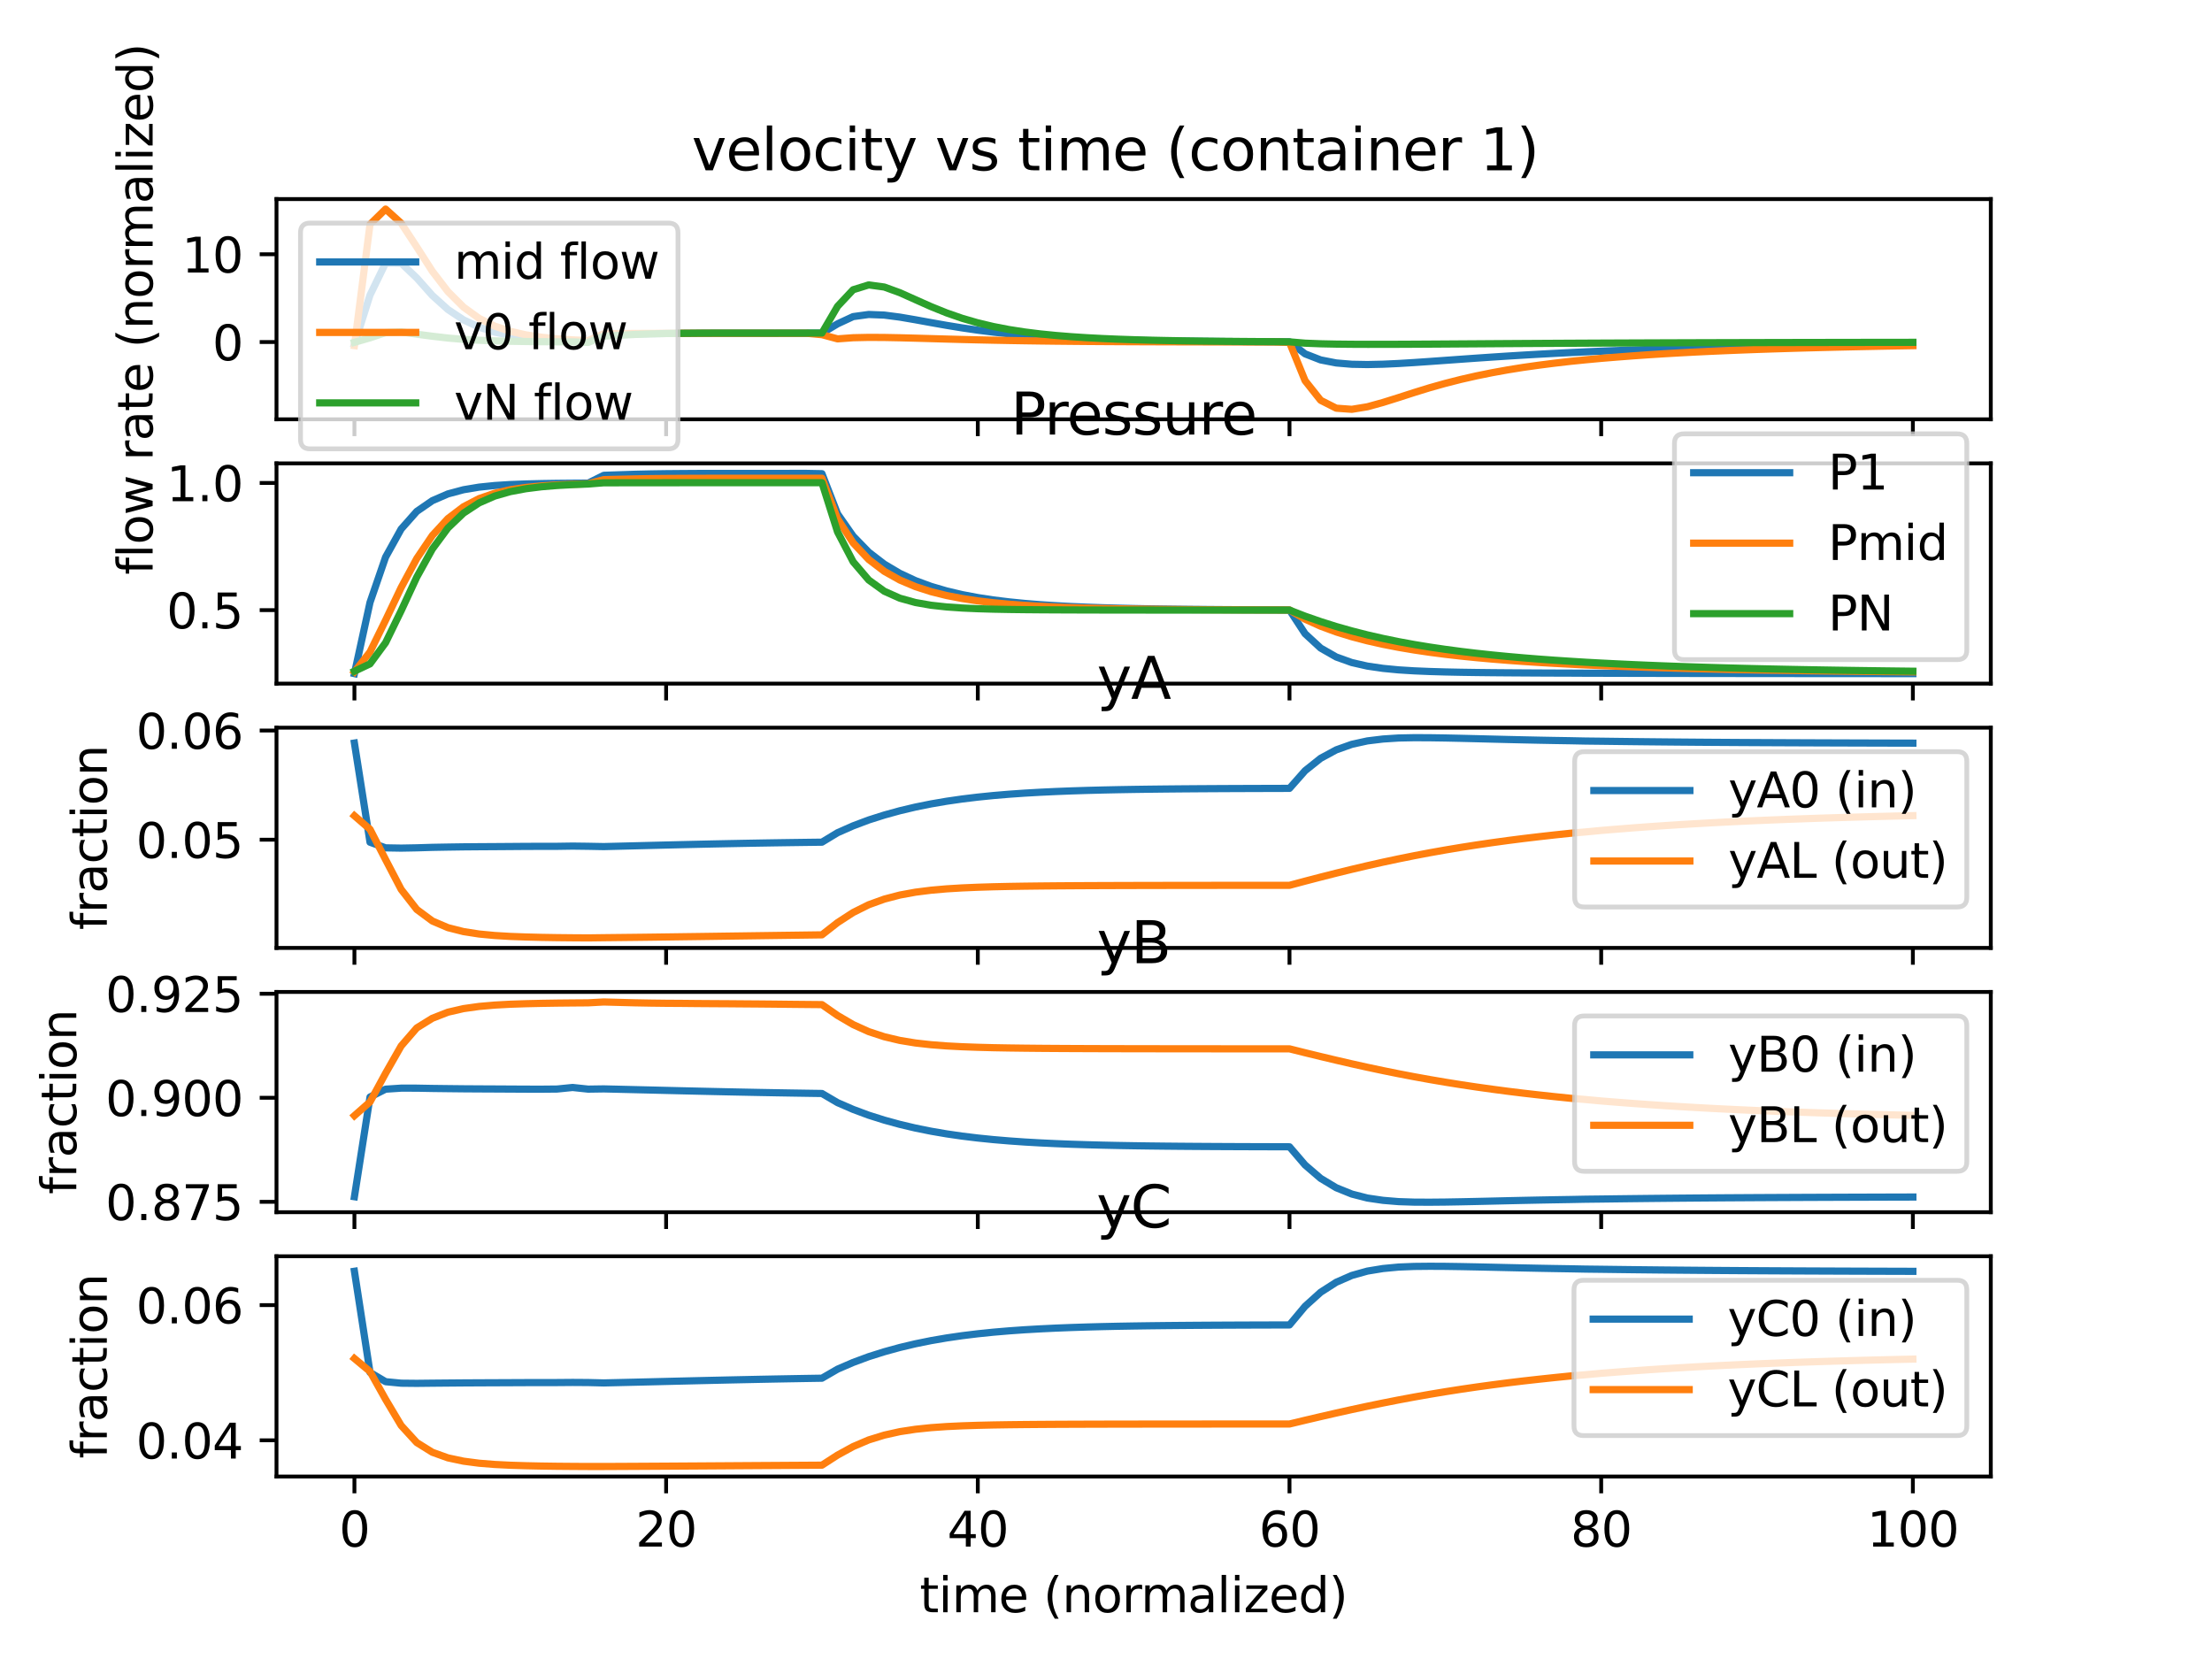 <?xml version="1.0" encoding="utf-8" standalone="no"?>
<!DOCTYPE svg PUBLIC "-//W3C//DTD SVG 1.1//EN"
  "http://www.w3.org/Graphics/SVG/1.1/DTD/svg11.dtd">
<svg xmlns:xlink="http://www.w3.org/1999/xlink" width="460.8pt" height="345.6pt" viewBox="0 0 460.8 345.6" xmlns="http://www.w3.org/2000/svg" version="1.1">
 <defs>
  <style type="text/css">*{stroke-linejoin: round; stroke-linecap: butt}</style>
 </defs>
 <g id="figure_1">
  <g id="patch_1">
   <path d="M 0 345.6 
L 460.8 345.6 
L 460.8 0 
L 0 0 
z
" style="fill: #ffffff"/>
  </g>
  <g id="axes_1">
   <g id="patch_2">
    <path d="M 57.6 87.353 
L 414.72 87.353 
L 414.72 41.472 
L 57.6 41.472 
z
" style="fill: #ffffff"/>
   </g>
   <g id="matplotlib.axis_1">
    <g id="xtick_1">
     <g id="line2d_1">
      <defs>
       <path id="mc7d4d77d5d" d="M 0 0 
L 0 3.5 
" style="stroke: #000000; stroke-width: 0.8"/>
      </defs>
      <g>
       <use xlink:href="#mc7d4d77d5d" x="73.833" y="87.353" style="stroke: #000000; stroke-width: 0.8"/>
      </g>
     </g>
    </g>
    <g id="xtick_2">
     <g id="line2d_2">
      <g>
       <use xlink:href="#mc7d4d77d5d" x="138.764" y="87.353" style="stroke: #000000; stroke-width: 0.8"/>
      </g>
     </g>
    </g>
    <g id="xtick_3">
     <g id="line2d_3">
      <g>
       <use xlink:href="#mc7d4d77d5d" x="203.695" y="87.353" style="stroke: #000000; stroke-width: 0.8"/>
      </g>
     </g>
    </g>
    <g id="xtick_4">
     <g id="line2d_4">
      <g>
       <use xlink:href="#mc7d4d77d5d" x="268.625" y="87.353" style="stroke: #000000; stroke-width: 0.8"/>
      </g>
     </g>
    </g>
    <g id="xtick_5">
     <g id="line2d_5">
      <g>
       <use xlink:href="#mc7d4d77d5d" x="333.556" y="87.353" style="stroke: #000000; stroke-width: 0.8"/>
      </g>
     </g>
    </g>
    <g id="xtick_6">
     <g id="line2d_6">
      <g>
       <use xlink:href="#mc7d4d77d5d" x="398.487" y="87.353" style="stroke: #000000; stroke-width: 0.8"/>
      </g>
     </g>
    </g>
   </g>
   <g id="matplotlib.axis_2">
    <g id="ytick_1">
     <g id="line2d_7">
      <defs>
       <path id="m4ab1a3c406" d="M 0 0 
L -3.5 0 
" style="stroke: #000000; stroke-width: 0.8"/>
      </defs>
      <g>
       <use xlink:href="#m4ab1a3c406" x="57.6" y="71.257" style="stroke: #000000; stroke-width: 0.8"/>
      </g>
     </g>
     <g id="text_1">
      <!-- 0 -->
      <g transform="translate(44.237 75.056)scale(0.1 -0.1)">
       <defs>
        <path id="DejaVuSans-30" d="M 2034 4250 
Q 1547 4250 1301 3770 
Q 1056 3291 1056 2328 
Q 1056 1369 1301 889 
Q 1547 409 2034 409 
Q 2525 409 2770 889 
Q 3016 1369 3016 2328 
Q 3016 3291 2770 3770 
Q 2525 4250 2034 4250 
z
M 2034 4750 
Q 2819 4750 3233 4129 
Q 3647 3509 3647 2328 
Q 3647 1150 3233 529 
Q 2819 -91 2034 -91 
Q 1250 -91 836 529 
Q 422 1150 422 2328 
Q 422 3509 836 4129 
Q 1250 4750 2034 4750 
z
" transform="scale(0.016)"/>
       </defs>
       <use xlink:href="#DejaVuSans-30"/>
      </g>
     </g>
    </g>
    <g id="ytick_2">
     <g id="line2d_8">
      <g>
       <use xlink:href="#m4ab1a3c406" x="57.6" y="52.971" style="stroke: #000000; stroke-width: 0.8"/>
      </g>
     </g>
     <g id="text_2">
      <!-- 10 -->
      <g transform="translate(37.875 56.771)scale(0.1 -0.1)">
       <defs>
        <path id="DejaVuSans-31" d="M 794 531 
L 1825 531 
L 1825 4091 
L 703 3866 
L 703 4441 
L 1819 4666 
L 2450 4666 
L 2450 531 
L 3481 531 
L 3481 0 
L 794 0 
L 794 531 
z
" transform="scale(0.016)"/>
       </defs>
       <use xlink:href="#DejaVuSans-31"/>
       <use xlink:href="#DejaVuSans-30" x="63.623"/>
      </g>
     </g>
    </g>
    <g id="text_3">
     <!-- flow rate (normalized) -->
     <g transform="translate(31.795 119.73)rotate(-90)scale(0.1 -0.1)">
      <defs>
       <path id="DejaVuSans-66" d="M 2375 4863 
L 2375 4384 
L 1825 4384 
Q 1516 4384 1395 4259 
Q 1275 4134 1275 3809 
L 1275 3500 
L 2222 3500 
L 2222 3053 
L 1275 3053 
L 1275 0 
L 697 0 
L 697 3053 
L 147 3053 
L 147 3500 
L 697 3500 
L 697 3744 
Q 697 4328 969 4595 
Q 1241 4863 1831 4863 
L 2375 4863 
z
" transform="scale(0.016)"/>
       <path id="DejaVuSans-6c" d="M 603 4863 
L 1178 4863 
L 1178 0 
L 603 0 
L 603 4863 
z
" transform="scale(0.016)"/>
       <path id="DejaVuSans-6f" d="M 1959 3097 
Q 1497 3097 1228 2736 
Q 959 2375 959 1747 
Q 959 1119 1226 758 
Q 1494 397 1959 397 
Q 2419 397 2687 759 
Q 2956 1122 2956 1747 
Q 2956 2369 2687 2733 
Q 2419 3097 1959 3097 
z
M 1959 3584 
Q 2709 3584 3137 3096 
Q 3566 2609 3566 1747 
Q 3566 888 3137 398 
Q 2709 -91 1959 -91 
Q 1206 -91 779 398 
Q 353 888 353 1747 
Q 353 2609 779 3096 
Q 1206 3584 1959 3584 
z
" transform="scale(0.016)"/>
       <path id="DejaVuSans-77" d="M 269 3500 
L 844 3500 
L 1563 769 
L 2278 3500 
L 2956 3500 
L 3675 769 
L 4391 3500 
L 4966 3500 
L 4050 0 
L 3372 0 
L 2619 2869 
L 1863 0 
L 1184 0 
L 269 3500 
z
" transform="scale(0.016)"/>
       <path id="DejaVuSans-20" transform="scale(0.016)"/>
       <path id="DejaVuSans-72" d="M 2631 2963 
Q 2534 3019 2420 3045 
Q 2306 3072 2169 3072 
Q 1681 3072 1420 2755 
Q 1159 2438 1159 1844 
L 1159 0 
L 581 0 
L 581 3500 
L 1159 3500 
L 1159 2956 
Q 1341 3275 1631 3429 
Q 1922 3584 2338 3584 
Q 2397 3584 2469 3576 
Q 2541 3569 2628 3553 
L 2631 2963 
z
" transform="scale(0.016)"/>
       <path id="DejaVuSans-61" d="M 2194 1759 
Q 1497 1759 1228 1600 
Q 959 1441 959 1056 
Q 959 750 1161 570 
Q 1363 391 1709 391 
Q 2188 391 2477 730 
Q 2766 1069 2766 1631 
L 2766 1759 
L 2194 1759 
z
M 3341 1997 
L 3341 0 
L 2766 0 
L 2766 531 
Q 2569 213 2275 61 
Q 1981 -91 1556 -91 
Q 1019 -91 701 211 
Q 384 513 384 1019 
Q 384 1609 779 1909 
Q 1175 2209 1959 2209 
L 2766 2209 
L 2766 2266 
Q 2766 2663 2505 2880 
Q 2244 3097 1772 3097 
Q 1472 3097 1187 3025 
Q 903 2953 641 2809 
L 641 3341 
Q 956 3463 1253 3523 
Q 1550 3584 1831 3584 
Q 2591 3584 2966 3190 
Q 3341 2797 3341 1997 
z
" transform="scale(0.016)"/>
       <path id="DejaVuSans-74" d="M 1172 4494 
L 1172 3500 
L 2356 3500 
L 2356 3053 
L 1172 3053 
L 1172 1153 
Q 1172 725 1289 603 
Q 1406 481 1766 481 
L 2356 481 
L 2356 0 
L 1766 0 
Q 1100 0 847 248 
Q 594 497 594 1153 
L 594 3053 
L 172 3053 
L 172 3500 
L 594 3500 
L 594 4494 
L 1172 4494 
z
" transform="scale(0.016)"/>
       <path id="DejaVuSans-65" d="M 3597 1894 
L 3597 1613 
L 953 1613 
Q 991 1019 1311 708 
Q 1631 397 2203 397 
Q 2534 397 2845 478 
Q 3156 559 3463 722 
L 3463 178 
Q 3153 47 2828 -22 
Q 2503 -91 2169 -91 
Q 1331 -91 842 396 
Q 353 884 353 1716 
Q 353 2575 817 3079 
Q 1281 3584 2069 3584 
Q 2775 3584 3186 3129 
Q 3597 2675 3597 1894 
z
M 3022 2063 
Q 3016 2534 2758 2815 
Q 2500 3097 2075 3097 
Q 1594 3097 1305 2825 
Q 1016 2553 972 2059 
L 3022 2063 
z
" transform="scale(0.016)"/>
       <path id="DejaVuSans-28" d="M 1984 4856 
Q 1566 4138 1362 3434 
Q 1159 2731 1159 2009 
Q 1159 1288 1364 580 
Q 1569 -128 1984 -844 
L 1484 -844 
Q 1016 -109 783 600 
Q 550 1309 550 2009 
Q 550 2706 781 3412 
Q 1013 4119 1484 4856 
L 1984 4856 
z
" transform="scale(0.016)"/>
       <path id="DejaVuSans-6e" d="M 3513 2113 
L 3513 0 
L 2938 0 
L 2938 2094 
Q 2938 2591 2744 2837 
Q 2550 3084 2163 3084 
Q 1697 3084 1428 2787 
Q 1159 2491 1159 1978 
L 1159 0 
L 581 0 
L 581 3500 
L 1159 3500 
L 1159 2956 
Q 1366 3272 1645 3428 
Q 1925 3584 2291 3584 
Q 2894 3584 3203 3211 
Q 3513 2838 3513 2113 
z
" transform="scale(0.016)"/>
       <path id="DejaVuSans-6d" d="M 3328 2828 
Q 3544 3216 3844 3400 
Q 4144 3584 4550 3584 
Q 5097 3584 5394 3201 
Q 5691 2819 5691 2113 
L 5691 0 
L 5113 0 
L 5113 2094 
Q 5113 2597 4934 2840 
Q 4756 3084 4391 3084 
Q 3944 3084 3684 2787 
Q 3425 2491 3425 1978 
L 3425 0 
L 2847 0 
L 2847 2094 
Q 2847 2600 2669 2842 
Q 2491 3084 2119 3084 
Q 1678 3084 1418 2786 
Q 1159 2488 1159 1978 
L 1159 0 
L 581 0 
L 581 3500 
L 1159 3500 
L 1159 2956 
Q 1356 3278 1631 3431 
Q 1906 3584 2284 3584 
Q 2666 3584 2933 3390 
Q 3200 3197 3328 2828 
z
" transform="scale(0.016)"/>
       <path id="DejaVuSans-69" d="M 603 3500 
L 1178 3500 
L 1178 0 
L 603 0 
L 603 3500 
z
M 603 4863 
L 1178 4863 
L 1178 4134 
L 603 4134 
L 603 4863 
z
" transform="scale(0.016)"/>
       <path id="DejaVuSans-7a" d="M 353 3500 
L 3084 3500 
L 3084 2975 
L 922 459 
L 3084 459 
L 3084 0 
L 275 0 
L 275 525 
L 2438 3041 
L 353 3041 
L 353 3500 
z
" transform="scale(0.016)"/>
       <path id="DejaVuSans-64" d="M 2906 2969 
L 2906 4863 
L 3481 4863 
L 3481 0 
L 2906 0 
L 2906 525 
Q 2725 213 2448 61 
Q 2172 -91 1784 -91 
Q 1150 -91 751 415 
Q 353 922 353 1747 
Q 353 2572 751 3078 
Q 1150 3584 1784 3584 
Q 2172 3584 2448 3432 
Q 2725 3281 2906 2969 
z
M 947 1747 
Q 947 1113 1208 752 
Q 1469 391 1925 391 
Q 2381 391 2643 752 
Q 2906 1113 2906 1747 
Q 2906 2381 2643 2742 
Q 2381 3103 1925 3103 
Q 1469 3103 1208 2742 
Q 947 2381 947 1747 
z
" transform="scale(0.016)"/>
       <path id="DejaVuSans-29" d="M 513 4856 
L 1013 4856 
Q 1481 4119 1714 3412 
Q 1947 2706 1947 2009 
Q 1947 1309 1714 600 
Q 1481 -109 1013 -844 
L 513 -844 
Q 928 -128 1133 580 
Q 1338 1288 1338 2009 
Q 1338 2731 1133 3434 
Q 928 4138 513 4856 
z
" transform="scale(0.016)"/>
      </defs>
      <use xlink:href="#DejaVuSans-66"/>
      <use xlink:href="#DejaVuSans-6c" x="35.205"/>
      <use xlink:href="#DejaVuSans-6f" x="62.988"/>
      <use xlink:href="#DejaVuSans-77" x="124.17"/>
      <use xlink:href="#DejaVuSans-20" x="205.957"/>
      <use xlink:href="#DejaVuSans-72" x="237.744"/>
      <use xlink:href="#DejaVuSans-61" x="278.857"/>
      <use xlink:href="#DejaVuSans-74" x="340.137"/>
      <use xlink:href="#DejaVuSans-65" x="379.346"/>
      <use xlink:href="#DejaVuSans-20" x="440.869"/>
      <use xlink:href="#DejaVuSans-28" x="472.656"/>
      <use xlink:href="#DejaVuSans-6e" x="511.67"/>
      <use xlink:href="#DejaVuSans-6f" x="575.049"/>
      <use xlink:href="#DejaVuSans-72" x="636.23"/>
      <use xlink:href="#DejaVuSans-6d" x="675.594"/>
      <use xlink:href="#DejaVuSans-61" x="773.006"/>
      <use xlink:href="#DejaVuSans-6c" x="834.285"/>
      <use xlink:href="#DejaVuSans-69" x="862.068"/>
      <use xlink:href="#DejaVuSans-7a" x="889.852"/>
      <use xlink:href="#DejaVuSans-65" x="942.342"/>
      <use xlink:href="#DejaVuSans-64" x="1003.865"/>
      <use xlink:href="#DejaVuSans-29" x="1067.342"/>
     </g>
    </g>
   </g>
   <g id="line2d_9">
    <path d="M 73.833 71.728 
L 77.079 61.474 
L 80.326 54.796 
L 83.572 54.819 
L 86.819 57.906 
L 90.065 61.552 
L 93.312 64.478 
L 96.559 66.636 
L 99.805 68.159 
L 103.052 69.189 
L 106.298 69.872 
L 109.545 70.325 
L 112.791 70.634 
L 116.038 70.839 
L 119.284 70.976 
L 122.531 71.072 
L 125.777 69.821 
L 129.024 69.708 
L 132.271 69.6 
L 135.517 69.524 
L 138.764 69.474 
L 142.01 69.446 
L 145.257 69.424 
L 148.503 69.416 
L 151.75 69.414 
L 154.996 69.412 
L 158.243 69.415 
L 161.489 69.415 
L 164.736 69.411 
L 167.983 69.408 
L 171.229 69.406 
L 174.476 67.465 
L 177.722 65.955 
L 180.969 65.51 
L 184.215 65.639 
L 187.462 66.061 
L 190.708 66.617 
L 193.955 67.207 
L 197.201 67.78 
L 200.448 68.309 
L 203.695 68.78 
L 206.941 69.189 
L 210.188 69.541 
L 213.434 69.839 
L 216.681 70.088 
L 219.927 70.296 
L 223.174 70.467 
L 226.42 70.609 
L 229.667 70.726 
L 232.913 70.822 
L 236.16 70.9 
L 239.407 70.964 
L 242.653 71.016 
L 245.9 71.059 
L 249.146 71.094 
L 252.393 71.123 
L 255.639 71.147 
L 258.886 71.166 
L 262.132 71.182 
L 265.379 71.196 
L 268.625 71.209 
L 271.872 73.714 
L 275.119 74.979 
L 278.365 75.611 
L 281.612 75.884 
L 284.858 75.943 
L 288.105 75.871 
L 291.351 75.721 
L 294.598 75.523 
L 297.844 75.3 
L 301.091 75.068 
L 304.337 74.835 
L 307.584 74.606 
L 310.831 74.385 
L 314.077 74.174 
L 317.324 73.975 
L 320.57 73.788 
L 323.817 73.614 
L 327.063 73.452 
L 330.31 73.297 
L 333.556 73.158 
L 336.803 73.03 
L 340.049 72.907 
L 343.296 72.794 
L 346.543 72.688 
L 349.789 72.589 
L 353.036 72.497 
L 356.282 72.412 
L 359.529 72.334 
L 362.775 72.261 
L 366.022 72.193 
L 369.268 72.13 
L 372.515 72.071 
L 375.761 72.017 
L 379.008 71.966 
L 382.255 71.92 
L 385.501 71.876 
L 388.748 71.835 
L 391.994 71.797 
L 395.241 71.761 
L 398.487 71.728 
" clip-path="url(#p18049712a0)" style="fill: none; stroke: #1f77b4; stroke-width: 1.5; stroke-linecap: square"/>
   </g>
   <g id="line2d_10">
    <path d="M 73.833 72.005 
L 77.079 46.743 
L 80.326 43.558 
L 83.572 46.49 
L 86.819 51.445 
L 90.065 56.51 
L 93.312 60.744 
L 96.559 63.98 
L 99.805 66.324 
L 103.052 67.934 
L 106.298 69.018 
L 109.545 69.753 
L 112.791 70.246 
L 116.038 70.579 
L 119.284 70.8 
L 122.531 70.946 
L 125.777 69.51 
L 129.024 69.487 
L 132.271 69.465 
L 135.517 69.45 
L 138.764 69.44 
L 142.01 69.434 
L 145.257 69.43 
L 148.503 69.428 
L 151.75 69.428 
L 154.996 69.427 
L 158.243 69.428 
L 161.489 69.428 
L 164.736 69.427 
L 167.983 69.426 
L 171.229 69.722 
L 174.476 70.593 
L 177.722 70.354 
L 180.969 70.283 
L 184.215 70.301 
L 187.462 70.364 
L 190.708 70.448 
L 193.955 70.54 
L 197.201 70.632 
L 200.448 70.719 
L 203.695 70.798 
L 206.941 70.869 
L 210.188 70.931 
L 213.434 70.984 
L 216.681 71.03 
L 219.927 71.069 
L 223.174 71.101 
L 226.42 71.129 
L 229.667 71.151 
L 232.913 71.17 
L 236.16 71.185 
L 239.407 71.198 
L 242.653 71.208 
L 245.9 71.217 
L 249.146 71.224 
L 252.393 71.23 
L 255.639 71.235 
L 258.886 71.239 
L 262.132 71.242 
L 265.379 71.245 
L 268.625 71.329 
L 271.872 79.298 
L 275.119 83.39 
L 278.365 85.033 
L 281.612 85.268 
L 284.858 84.737 
L 288.105 83.838 
L 291.351 82.821 
L 294.598 81.772 
L 297.844 80.77 
L 301.091 79.86 
L 304.337 79.036 
L 307.584 78.298 
L 310.831 77.641 
L 314.077 77.054 
L 317.324 76.532 
L 320.57 76.073 
L 323.817 75.659 
L 327.063 75.283 
L 330.31 74.955 
L 333.556 74.653 
L 336.803 74.387 
L 340.049 74.137 
L 343.296 73.911 
L 346.543 73.703 
L 349.789 73.516 
L 353.036 73.343 
L 356.282 73.187 
L 359.529 73.045 
L 362.775 72.915 
L 366.022 72.794 
L 369.268 72.686 
L 372.515 72.586 
L 375.761 72.492 
L 379.008 72.406 
L 382.255 72.326 
L 385.501 72.253 
L 388.748 72.184 
L 391.994 72.119 
L 395.241 72.06 
L 398.487 72.004 
" clip-path="url(#p18049712a0)" style="fill: none; stroke: #ff7f0e; stroke-width: 1.5; stroke-linecap: square"/>
   </g>
   <g id="line2d_11">
    <path d="M 73.833 71.313 
L 77.079 70.379 
L 80.326 69.293 
L 83.572 69.143 
L 86.819 69.618 
L 90.065 70.043 
L 93.312 70.421 
L 96.559 70.693 
L 99.805 70.882 
L 103.052 71.008 
L 106.298 71.091 
L 109.545 71.145 
L 112.791 71.183 
L 116.038 71.207 
L 119.284 71.224 
L 122.531 71.332 
L 125.777 70.019 
L 129.024 69.842 
L 132.271 69.672 
L 135.517 69.555 
L 138.764 69.48 
L 142.01 69.439 
L 145.257 69.407 
L 148.503 69.395 
L 151.75 69.393 
L 154.996 69.391 
L 158.243 69.396 
L 161.489 69.397 
L 164.736 69.391 
L 167.983 69.385 
L 171.229 69.378 
L 174.476 63.818 
L 177.722 60.36 
L 180.969 59.35 
L 184.215 59.794 
L 187.462 60.975 
L 190.708 62.43 
L 193.955 63.874 
L 197.201 65.184 
L 200.448 66.312 
L 203.695 67.252 
L 206.941 68.022 
L 210.188 68.648 
L 213.434 69.152 
L 216.681 69.557 
L 219.927 69.88 
L 223.174 70.142 
L 226.42 70.353 
L 229.667 70.523 
L 232.913 70.661 
L 236.16 70.77 
L 239.407 70.86 
L 242.653 70.931 
L 245.9 70.99 
L 249.146 71.038 
L 252.393 71.076 
L 255.639 71.109 
L 258.886 71.135 
L 262.132 71.158 
L 265.379 71.176 
L 268.625 71.213 
L 271.872 71.489 
L 275.119 71.616 
L 278.365 71.684 
L 281.612 71.718 
L 284.858 71.731 
L 288.105 71.729 
L 291.351 71.719 
L 294.598 71.704 
L 297.844 71.685 
L 301.091 71.664 
L 304.337 71.642 
L 307.584 71.621 
L 310.831 71.599 
L 314.077 71.578 
L 317.324 71.558 
L 320.57 71.539 
L 323.817 71.521 
L 327.063 71.504 
L 330.31 71.488 
L 333.556 71.473 
L 336.803 71.459 
L 340.049 71.446 
L 343.296 71.434 
L 346.543 71.422 
L 349.789 71.411 
L 353.036 71.401 
L 356.282 71.391 
L 359.529 71.383 
L 362.775 71.374 
L 366.022 71.367 
L 369.268 71.359 
L 372.515 71.353 
L 375.761 71.346 
L 379.008 71.341 
L 382.255 71.335 
L 385.501 71.33 
L 388.748 71.325 
L 391.994 71.321 
L 395.241 71.317 
L 398.487 71.313 
" clip-path="url(#p18049712a0)" style="fill: none; stroke: #2ca02c; stroke-width: 1.5; stroke-linecap: square"/>
   </g>
   <g id="patch_3">
    <path d="M 57.6 87.353 
L 57.6 41.472 
" style="fill: none; stroke: #000000; stroke-width: 0.8; stroke-linejoin: miter; stroke-linecap: square"/>
   </g>
   <g id="patch_4">
    <path d="M 414.72 87.353 
L 414.72 41.472 
" style="fill: none; stroke: #000000; stroke-width: 0.8; stroke-linejoin: miter; stroke-linecap: square"/>
   </g>
   <g id="patch_5">
    <path d="M 57.6 87.353 
L 414.72 87.353 
" style="fill: none; stroke: #000000; stroke-width: 0.8; stroke-linejoin: miter; stroke-linecap: square"/>
   </g>
   <g id="patch_6">
    <path d="M 57.6 41.472 
L 414.72 41.472 
" style="fill: none; stroke: #000000; stroke-width: 0.8; stroke-linejoin: miter; stroke-linecap: square"/>
   </g>
   <g id="text_4">
    <!-- velocity vs time (container 1)   -->
    <g transform="translate(144.107 35.472)scale(0.12 -0.12)">
     <defs>
      <path id="DejaVuSans-76" d="M 191 3500 
L 800 3500 
L 1894 563 
L 2988 3500 
L 3597 3500 
L 2284 0 
L 1503 0 
L 191 3500 
z
" transform="scale(0.016)"/>
      <path id="DejaVuSans-63" d="M 3122 3366 
L 3122 2828 
Q 2878 2963 2633 3030 
Q 2388 3097 2138 3097 
Q 1578 3097 1268 2742 
Q 959 2388 959 1747 
Q 959 1106 1268 751 
Q 1578 397 2138 397 
Q 2388 397 2633 464 
Q 2878 531 3122 666 
L 3122 134 
Q 2881 22 2623 -34 
Q 2366 -91 2075 -91 
Q 1284 -91 818 406 
Q 353 903 353 1747 
Q 353 2603 823 3093 
Q 1294 3584 2113 3584 
Q 2378 3584 2631 3529 
Q 2884 3475 3122 3366 
z
" transform="scale(0.016)"/>
      <path id="DejaVuSans-79" d="M 2059 -325 
Q 1816 -950 1584 -1140 
Q 1353 -1331 966 -1331 
L 506 -1331 
L 506 -850 
L 844 -850 
Q 1081 -850 1212 -737 
Q 1344 -625 1503 -206 
L 1606 56 
L 191 3500 
L 800 3500 
L 1894 763 
L 2988 3500 
L 3597 3500 
L 2059 -325 
z
" transform="scale(0.016)"/>
      <path id="DejaVuSans-73" d="M 2834 3397 
L 2834 2853 
Q 2591 2978 2328 3040 
Q 2066 3103 1784 3103 
Q 1356 3103 1142 2972 
Q 928 2841 928 2578 
Q 928 2378 1081 2264 
Q 1234 2150 1697 2047 
L 1894 2003 
Q 2506 1872 2764 1633 
Q 3022 1394 3022 966 
Q 3022 478 2636 193 
Q 2250 -91 1575 -91 
Q 1294 -91 989 -36 
Q 684 19 347 128 
L 347 722 
Q 666 556 975 473 
Q 1284 391 1588 391 
Q 1994 391 2212 530 
Q 2431 669 2431 922 
Q 2431 1156 2273 1281 
Q 2116 1406 1581 1522 
L 1381 1569 
Q 847 1681 609 1914 
Q 372 2147 372 2553 
Q 372 3047 722 3315 
Q 1072 3584 1716 3584 
Q 2034 3584 2315 3537 
Q 2597 3491 2834 3397 
z
" transform="scale(0.016)"/>
     </defs>
     <use xlink:href="#DejaVuSans-76"/>
     <use xlink:href="#DejaVuSans-65" x="59.18"/>
     <use xlink:href="#DejaVuSans-6c" x="120.703"/>
     <use xlink:href="#DejaVuSans-6f" x="148.486"/>
     <use xlink:href="#DejaVuSans-63" x="209.668"/>
     <use xlink:href="#DejaVuSans-69" x="264.648"/>
     <use xlink:href="#DejaVuSans-74" x="292.432"/>
     <use xlink:href="#DejaVuSans-79" x="331.641"/>
     <use xlink:href="#DejaVuSans-20" x="390.82"/>
     <use xlink:href="#DejaVuSans-76" x="422.607"/>
     <use xlink:href="#DejaVuSans-73" x="481.787"/>
     <use xlink:href="#DejaVuSans-20" x="533.887"/>
     <use xlink:href="#DejaVuSans-74" x="565.674"/>
     <use xlink:href="#DejaVuSans-69" x="604.883"/>
     <use xlink:href="#DejaVuSans-6d" x="632.666"/>
     <use xlink:href="#DejaVuSans-65" x="730.078"/>
     <use xlink:href="#DejaVuSans-20" x="791.602"/>
     <use xlink:href="#DejaVuSans-28" x="823.389"/>
     <use xlink:href="#DejaVuSans-63" x="862.402"/>
     <use xlink:href="#DejaVuSans-6f" x="917.383"/>
     <use xlink:href="#DejaVuSans-6e" x="978.564"/>
     <use xlink:href="#DejaVuSans-74" x="1041.943"/>
     <use xlink:href="#DejaVuSans-61" x="1081.152"/>
     <use xlink:href="#DejaVuSans-69" x="1142.432"/>
     <use xlink:href="#DejaVuSans-6e" x="1170.215"/>
     <use xlink:href="#DejaVuSans-65" x="1233.594"/>
     <use xlink:href="#DejaVuSans-72" x="1295.117"/>
     <use xlink:href="#DejaVuSans-20" x="1336.23"/>
     <use xlink:href="#DejaVuSans-31" x="1368.018"/>
     <use xlink:href="#DejaVuSans-29" x="1431.641"/>
     <use xlink:href="#DejaVuSans-20" x="1470.654"/>
     <use xlink:href="#DejaVuSans-20" x="1502.441"/>
    </g>
   </g>
   <g id="legend_1">
    <g id="patch_7">
     <path d="M 64.6 93.506 
L 139.241 93.506 
Q 141.241 93.506 141.241 91.506 
L 141.241 48.472 
Q 141.241 46.472 139.241 46.472 
L 64.6 46.472 
Q 62.6 46.472 62.6 48.472 
L 62.6 91.506 
Q 62.6 93.506 64.6 93.506 
z
" style="fill: #ffffff; opacity: 0.8; stroke: #cccccc; stroke-linejoin: miter"/>
    </g>
    <g id="line2d_12">
     <path d="M 66.6 54.57 
L 76.6 54.57 
L 86.6 54.57 
" style="fill: none; stroke: #1f77b4; stroke-width: 1.5; stroke-linecap: square"/>
    </g>
    <g id="text_5">
     <!-- mid flow -->
     <g transform="translate(94.6 58.07)scale(0.1 -0.1)">
      <use xlink:href="#DejaVuSans-6d"/>
      <use xlink:href="#DejaVuSans-69" x="97.412"/>
      <use xlink:href="#DejaVuSans-64" x="125.195"/>
      <use xlink:href="#DejaVuSans-20" x="188.672"/>
      <use xlink:href="#DejaVuSans-66" x="220.459"/>
      <use xlink:href="#DejaVuSans-6c" x="255.664"/>
      <use xlink:href="#DejaVuSans-6f" x="283.447"/>
      <use xlink:href="#DejaVuSans-77" x="344.629"/>
     </g>
    </g>
    <g id="line2d_13">
     <path d="M 66.6 69.249 
L 76.6 69.249 
L 86.6 69.249 
" style="fill: none; stroke: #ff7f0e; stroke-width: 1.5; stroke-linecap: square"/>
    </g>
    <g id="text_6">
     <!-- v0 flow -->
     <g transform="translate(94.6 72.749)scale(0.1 -0.1)">
      <use xlink:href="#DejaVuSans-76"/>
      <use xlink:href="#DejaVuSans-30" x="59.18"/>
      <use xlink:href="#DejaVuSans-20" x="122.803"/>
      <use xlink:href="#DejaVuSans-66" x="154.59"/>
      <use xlink:href="#DejaVuSans-6c" x="189.795"/>
      <use xlink:href="#DejaVuSans-6f" x="217.578"/>
      <use xlink:href="#DejaVuSans-77" x="278.76"/>
     </g>
    </g>
    <g id="line2d_14">
     <path d="M 66.6 83.927 
L 76.6 83.927 
L 86.6 83.927 
" style="fill: none; stroke: #2ca02c; stroke-width: 1.5; stroke-linecap: square"/>
    </g>
    <g id="text_7">
     <!-- vN flow -->
     <g transform="translate(94.6 87.427)scale(0.1 -0.1)">
      <defs>
       <path id="DejaVuSans-4e" d="M 628 4666 
L 1478 4666 
L 3547 763 
L 3547 4666 
L 4159 4666 
L 4159 0 
L 3309 0 
L 1241 3903 
L 1241 0 
L 628 0 
L 628 4666 
z
" transform="scale(0.016)"/>
      </defs>
      <use xlink:href="#DejaVuSans-76"/>
      <use xlink:href="#DejaVuSans-4e" x="59.18"/>
      <use xlink:href="#DejaVuSans-20" x="133.984"/>
      <use xlink:href="#DejaVuSans-66" x="165.771"/>
      <use xlink:href="#DejaVuSans-6c" x="200.977"/>
      <use xlink:href="#DejaVuSans-6f" x="228.76"/>
      <use xlink:href="#DejaVuSans-77" x="289.941"/>
     </g>
    </g>
   </g>
  </g>
  <g id="axes_2">
   <g id="patch_8">
    <path d="M 57.6 142.411 
L 414.72 142.411 
L 414.72 96.53 
L 57.6 96.53 
z
" style="fill: #ffffff"/>
   </g>
   <g id="matplotlib.axis_3">
    <g id="xtick_7">
     <g id="line2d_15">
      <g>
       <use xlink:href="#mc7d4d77d5d" x="73.833" y="142.411" style="stroke: #000000; stroke-width: 0.8"/>
      </g>
     </g>
    </g>
    <g id="xtick_8">
     <g id="line2d_16">
      <g>
       <use xlink:href="#mc7d4d77d5d" x="138.764" y="142.411" style="stroke: #000000; stroke-width: 0.8"/>
      </g>
     </g>
    </g>
    <g id="xtick_9">
     <g id="line2d_17">
      <g>
       <use xlink:href="#mc7d4d77d5d" x="203.695" y="142.411" style="stroke: #000000; stroke-width: 0.8"/>
      </g>
     </g>
    </g>
    <g id="xtick_10">
     <g id="line2d_18">
      <g>
       <use xlink:href="#mc7d4d77d5d" x="268.625" y="142.411" style="stroke: #000000; stroke-width: 0.8"/>
      </g>
     </g>
    </g>
    <g id="xtick_11">
     <g id="line2d_19">
      <g>
       <use xlink:href="#mc7d4d77d5d" x="333.556" y="142.411" style="stroke: #000000; stroke-width: 0.8"/>
      </g>
     </g>
    </g>
    <g id="xtick_12">
     <g id="line2d_20">
      <g>
       <use xlink:href="#mc7d4d77d5d" x="398.487" y="142.411" style="stroke: #000000; stroke-width: 0.8"/>
      </g>
     </g>
    </g>
   </g>
   <g id="matplotlib.axis_4">
    <g id="ytick_3">
     <g id="line2d_21">
      <g>
       <use xlink:href="#m4ab1a3c406" x="57.6" y="127.101" style="stroke: #000000; stroke-width: 0.8"/>
      </g>
     </g>
     <g id="text_8">
      <!-- 0.5 -->
      <g transform="translate(34.697 130.9)scale(0.1 -0.1)">
       <defs>
        <path id="DejaVuSans-2e" d="M 684 794 
L 1344 794 
L 1344 0 
L 684 0 
L 684 794 
z
" transform="scale(0.016)"/>
        <path id="DejaVuSans-35" d="M 691 4666 
L 3169 4666 
L 3169 4134 
L 1269 4134 
L 1269 2991 
Q 1406 3038 1543 3061 
Q 1681 3084 1819 3084 
Q 2600 3084 3056 2656 
Q 3513 2228 3513 1497 
Q 3513 744 3044 326 
Q 2575 -91 1722 -91 
Q 1428 -91 1123 -41 
Q 819 9 494 109 
L 494 744 
Q 775 591 1075 516 
Q 1375 441 1709 441 
Q 2250 441 2565 725 
Q 2881 1009 2881 1497 
Q 2881 1984 2565 2268 
Q 2250 2553 1709 2553 
Q 1456 2553 1204 2497 
Q 953 2441 691 2322 
L 691 4666 
z
" transform="scale(0.016)"/>
       </defs>
       <use xlink:href="#DejaVuSans-30"/>
       <use xlink:href="#DejaVuSans-2e" x="63.623"/>
       <use xlink:href="#DejaVuSans-35" x="95.41"/>
      </g>
     </g>
    </g>
    <g id="ytick_4">
     <g id="line2d_22">
      <g>
       <use xlink:href="#m4ab1a3c406" x="57.6" y="100.609" style="stroke: #000000; stroke-width: 0.8"/>
      </g>
     </g>
     <g id="text_9">
      <!-- 1.0 -->
      <g transform="translate(34.697 104.408)scale(0.1 -0.1)">
       <use xlink:href="#DejaVuSans-31"/>
       <use xlink:href="#DejaVuSans-2e" x="63.623"/>
       <use xlink:href="#DejaVuSans-30" x="95.41"/>
      </g>
     </g>
    </g>
   </g>
   <g id="line2d_23">
    <path d="M 73.833 140.325 
L 77.079 125.495 
L 80.326 116.055 
L 83.572 110.2 
L 86.819 106.535 
L 90.065 104.296 
L 93.312 102.89 
L 96.559 102.019 
L 99.805 101.477 
L 103.052 101.145 
L 106.298 100.94 
L 109.545 100.817 
L 112.791 100.738 
L 116.038 100.688 
L 119.284 100.658 
L 122.531 100.637 
L 125.777 99.017 
L 129.024 98.907 
L 132.271 98.8 
L 135.517 98.726 
L 138.764 98.678 
L 142.01 98.651 
L 145.257 98.63 
L 148.503 98.623 
L 151.75 98.621 
L 154.996 98.619 
L 158.243 98.622 
L 161.489 98.622 
L 164.736 98.618 
L 167.983 98.615 
L 171.229 98.678 
L 174.476 107.046 
L 177.722 111.684 
L 180.969 115.024 
L 184.215 117.523 
L 187.462 119.447 
L 190.708 120.956 
L 193.955 122.152 
L 197.201 123.105 
L 200.448 123.869 
L 203.695 124.483 
L 206.941 124.978 
L 210.188 125.378 
L 213.434 125.701 
L 216.681 125.963 
L 219.927 126.174 
L 223.174 126.346 
L 226.42 126.485 
L 229.667 126.599 
L 232.913 126.691 
L 236.16 126.765 
L 239.407 126.826 
L 242.653 126.875 
L 245.9 126.915 
L 249.146 126.948 
L 252.393 126.975 
L 255.639 126.998 
L 258.886 127.016 
L 262.132 127.031 
L 265.379 127.044 
L 268.625 127.074 
L 271.872 132.017 
L 275.119 135.011 
L 278.365 136.865 
L 281.612 138.026 
L 284.858 138.762 
L 288.105 139.234 
L 291.351 139.547 
L 294.598 139.749 
L 297.844 139.884 
L 301.091 139.979 
L 304.337 140.046 
L 307.584 140.094 
L 310.831 140.131 
L 314.077 140.157 
L 317.324 140.178 
L 320.57 140.198 
L 323.817 140.212 
L 327.063 140.222 
L 330.31 140.24 
L 333.556 140.247 
L 336.803 140.255 
L 340.049 140.263 
L 343.296 140.27 
L 346.543 140.276 
L 349.789 140.282 
L 353.036 140.287 
L 356.282 140.291 
L 359.529 140.295 
L 362.775 140.299 
L 366.022 140.303 
L 369.268 140.306 
L 372.515 140.309 
L 375.761 140.311 
L 379.008 140.314 
L 382.255 140.316 
L 385.501 140.318 
L 388.748 140.32 
L 391.994 140.322 
L 395.241 140.324 
L 398.487 140.326 
" clip-path="url(#p01ba4ad5ff)" style="fill: none; stroke: #1f77b4; stroke-width: 1.5; stroke-linecap: square"/>
   </g>
   <g id="line2d_24">
    <path d="M 73.833 139.961 
L 77.079 135.814 
L 80.326 129.195 
L 83.572 122.385 
L 86.819 116.352 
L 90.065 111.546 
L 93.312 108.025 
L 96.559 105.556 
L 99.805 103.867 
L 103.052 102.75 
L 106.298 102.02 
L 109.545 101.543 
L 112.791 101.225 
L 116.038 101.015 
L 119.284 100.878 
L 122.531 100.785 
L 125.777 99.913 
L 129.024 99.835 
L 132.271 99.76 
L 135.517 99.708 
L 138.764 99.675 
L 142.01 99.656 
L 145.257 99.641 
L 148.503 99.636 
L 151.75 99.635 
L 154.996 99.634 
L 158.243 99.636 
L 161.489 99.636 
L 164.736 99.633 
L 167.983 99.631 
L 171.229 99.63 
L 174.476 108.068 
L 177.722 113.094 
L 180.969 116.549 
L 184.215 119.018 
L 187.462 120.838 
L 190.708 122.208 
L 193.955 123.255 
L 197.201 124.061 
L 200.448 124.686 
L 203.695 125.176 
L 206.941 125.561 
L 210.188 125.865 
L 213.434 126.106 
L 216.681 126.298 
L 219.927 126.451 
L 223.174 126.575 
L 226.42 126.674 
L 229.667 126.754 
L 232.913 126.818 
L 236.16 126.87 
L 239.407 126.912 
L 242.653 126.946 
L 245.9 126.974 
L 249.146 126.996 
L 252.393 127.015 
L 255.639 127.03 
L 258.886 127.043 
L 262.132 127.053 
L 265.379 127.062 
L 268.625 127.069 
L 271.872 128.989 
L 275.119 130.453 
L 278.365 131.65 
L 281.612 132.65 
L 284.858 133.5 
L 288.105 134.229 
L 291.351 134.86 
L 294.598 135.408 
L 297.844 135.887 
L 301.091 136.307 
L 304.337 136.678 
L 307.584 137.006 
L 310.831 137.298 
L 314.077 137.558 
L 317.324 137.791 
L 320.57 138.003 
L 323.817 138.192 
L 327.063 138.361 
L 330.31 138.524 
L 333.556 138.661 
L 336.803 138.787 
L 340.049 138.906 
L 343.296 139.015 
L 346.543 139.115 
L 349.789 139.206 
L 353.036 139.29 
L 356.282 139.367 
L 359.529 139.438 
L 362.775 139.502 
L 366.022 139.562 
L 369.268 139.617 
L 372.515 139.667 
L 375.761 139.714 
L 379.008 139.758 
L 382.255 139.798 
L 385.501 139.835 
L 388.748 139.87 
L 391.994 139.903 
L 395.241 139.933 
L 398.487 139.961 
" clip-path="url(#p01ba4ad5ff)" style="fill: none; stroke: #ff7f0e; stroke-width: 1.5; stroke-linecap: square"/>
   </g>
   <g id="line2d_25">
    <path d="M 73.833 139.827 
L 77.079 138.296 
L 80.326 133.884 
L 83.572 127.221 
L 86.819 120.226 
L 90.065 114.373 
L 93.312 109.989 
L 96.559 106.888 
L 99.805 104.757 
L 103.052 103.343 
L 106.298 102.416 
L 109.545 101.81 
L 112.791 101.403 
L 116.038 101.134 
L 119.284 100.958 
L 122.531 100.83 
L 125.777 100.575 
L 129.024 100.57 
L 132.271 100.565 
L 135.517 100.562 
L 138.764 100.559 
L 142.01 100.558 
L 145.257 100.557 
L 148.503 100.557 
L 151.75 100.557 
L 154.996 100.557 
L 158.243 100.557 
L 161.489 100.557 
L 164.736 100.557 
L 167.983 100.557 
L 171.229 100.557 
L 174.476 110.812 
L 177.722 117.024 
L 180.969 120.826 
L 184.215 123.167 
L 187.462 124.617 
L 190.708 125.517 
L 193.955 126.083 
L 197.201 126.438 
L 200.448 126.662 
L 203.695 126.806 
L 206.941 126.9 
L 210.188 126.961 
L 213.434 127.001 
L 216.681 127.028 
L 219.927 127.047 
L 223.174 127.06 
L 226.42 127.07 
L 229.667 127.077 
L 232.913 127.082 
L 236.16 127.086 
L 239.407 127.089 
L 242.653 127.091 
L 245.9 127.093 
L 249.146 127.094 
L 252.393 127.095 
L 255.639 127.096 
L 258.886 127.097 
L 262.132 127.098 
L 265.379 127.098 
L 268.625 127.096 
L 271.872 128.357 
L 275.119 129.488 
L 278.365 130.513 
L 281.612 131.432 
L 284.858 132.259 
L 288.105 133 
L 291.351 133.665 
L 294.598 134.26 
L 297.844 134.794 
L 301.091 135.273 
L 304.337 135.703 
L 307.584 136.09 
L 310.831 136.44 
L 314.077 136.755 
L 317.324 137.041 
L 320.57 137.302 
L 323.817 137.537 
L 327.063 137.751 
L 330.31 137.955 
L 333.556 138.13 
L 336.803 138.292 
L 340.049 138.444 
L 343.296 138.584 
L 346.543 138.713 
L 349.789 138.831 
L 353.036 138.941 
L 356.282 139.041 
L 359.529 139.134 
L 362.775 139.219 
L 366.022 139.298 
L 369.268 139.37 
L 372.515 139.436 
L 375.761 139.499 
L 379.008 139.557 
L 382.255 139.61 
L 385.501 139.659 
L 388.748 139.706 
L 391.994 139.749 
L 395.241 139.789 
L 398.487 139.827 
" clip-path="url(#p01ba4ad5ff)" style="fill: none; stroke: #2ca02c; stroke-width: 1.5; stroke-linecap: square"/>
   </g>
   <g id="patch_9">
    <path d="M 57.6 142.411 
L 57.6 96.53 
" style="fill: none; stroke: #000000; stroke-width: 0.8; stroke-linejoin: miter; stroke-linecap: square"/>
   </g>
   <g id="patch_10">
    <path d="M 414.72 142.411 
L 414.72 96.53 
" style="fill: none; stroke: #000000; stroke-width: 0.8; stroke-linejoin: miter; stroke-linecap: square"/>
   </g>
   <g id="patch_11">
    <path d="M 57.6 142.411 
L 414.72 142.411 
" style="fill: none; stroke: #000000; stroke-width: 0.8; stroke-linejoin: miter; stroke-linecap: square"/>
   </g>
   <g id="patch_12">
    <path d="M 57.6 96.53 
L 414.72 96.53 
" style="fill: none; stroke: #000000; stroke-width: 0.8; stroke-linejoin: miter; stroke-linecap: square"/>
   </g>
   <g id="text_10">
    <!-- Pressure -->
    <g transform="translate(210.547 90.53)scale(0.12 -0.12)">
     <defs>
      <path id="DejaVuSans-50" d="M 1259 4147 
L 1259 2394 
L 2053 2394 
Q 2494 2394 2734 2622 
Q 2975 2850 2975 3272 
Q 2975 3691 2734 3919 
Q 2494 4147 2053 4147 
L 1259 4147 
z
M 628 4666 
L 2053 4666 
Q 2838 4666 3239 4311 
Q 3641 3956 3641 3272 
Q 3641 2581 3239 2228 
Q 2838 1875 2053 1875 
L 1259 1875 
L 1259 0 
L 628 0 
L 628 4666 
z
" transform="scale(0.016)"/>
      <path id="DejaVuSans-75" d="M 544 1381 
L 544 3500 
L 1119 3500 
L 1119 1403 
Q 1119 906 1312 657 
Q 1506 409 1894 409 
Q 2359 409 2629 706 
Q 2900 1003 2900 1516 
L 2900 3500 
L 3475 3500 
L 3475 0 
L 2900 0 
L 2900 538 
Q 2691 219 2414 64 
Q 2138 -91 1772 -91 
Q 1169 -91 856 284 
Q 544 659 544 1381 
z
M 1991 3584 
L 1991 3584 
z
" transform="scale(0.016)"/>
     </defs>
     <use xlink:href="#DejaVuSans-50"/>
     <use xlink:href="#DejaVuSans-72" x="58.553"/>
     <use xlink:href="#DejaVuSans-65" x="97.416"/>
     <use xlink:href="#DejaVuSans-73" x="158.939"/>
     <use xlink:href="#DejaVuSans-73" x="211.039"/>
     <use xlink:href="#DejaVuSans-75" x="263.139"/>
     <use xlink:href="#DejaVuSans-72" x="326.518"/>
     <use xlink:href="#DejaVuSans-65" x="365.381"/>
    </g>
   </g>
   <g id="legend_2">
    <g id="patch_13">
     <path d="M 350.823 137.411 
L 407.72 137.411 
Q 409.72 137.411 409.72 135.411 
L 409.72 92.377 
Q 409.72 90.377 407.72 90.377 
L 350.823 90.377 
Q 348.823 90.377 348.823 92.377 
L 348.823 135.411 
Q 348.823 137.411 350.823 137.411 
z
" style="fill: #ffffff; opacity: 0.8; stroke: #cccccc; stroke-linejoin: miter"/>
    </g>
    <g id="line2d_26">
     <path d="M 352.823 98.475 
L 362.823 98.475 
L 372.823 98.475 
" style="fill: none; stroke: #1f77b4; stroke-width: 1.5; stroke-linecap: square"/>
    </g>
    <g id="text_11">
     <!-- P1 -->
     <g transform="translate(380.823 101.975)scale(0.1 -0.1)">
      <use xlink:href="#DejaVuSans-50"/>
      <use xlink:href="#DejaVuSans-31" x="60.303"/>
     </g>
    </g>
    <g id="line2d_27">
     <path d="M 352.823 113.153 
L 362.823 113.153 
L 372.823 113.153 
" style="fill: none; stroke: #ff7f0e; stroke-width: 1.5; stroke-linecap: square"/>
    </g>
    <g id="text_12">
     <!-- Pmid -->
     <g transform="translate(380.823 116.653)scale(0.1 -0.1)">
      <use xlink:href="#DejaVuSans-50"/>
      <use xlink:href="#DejaVuSans-6d" x="60.303"/>
      <use xlink:href="#DejaVuSans-69" x="157.715"/>
      <use xlink:href="#DejaVuSans-64" x="185.498"/>
     </g>
    </g>
    <g id="line2d_28">
     <path d="M 352.823 127.831 
L 362.823 127.831 
L 372.823 127.831 
" style="fill: none; stroke: #2ca02c; stroke-width: 1.5; stroke-linecap: square"/>
    </g>
    <g id="text_13">
     <!-- PN -->
     <g transform="translate(380.823 131.331)scale(0.1 -0.1)">
      <use xlink:href="#DejaVuSans-50"/>
      <use xlink:href="#DejaVuSans-4e" x="60.303"/>
     </g>
    </g>
   </g>
  </g>
  <g id="axes_3">
   <g id="patch_14">
    <path d="M 57.6 197.469 
L 414.72 197.469 
L 414.72 151.587 
L 57.6 151.587 
z
" style="fill: #ffffff"/>
   </g>
   <g id="matplotlib.axis_5">
    <g id="xtick_13">
     <g id="line2d_29">
      <g>
       <use xlink:href="#mc7d4d77d5d" x="73.833" y="197.469" style="stroke: #000000; stroke-width: 0.8"/>
      </g>
     </g>
    </g>
    <g id="xtick_14">
     <g id="line2d_30">
      <g>
       <use xlink:href="#mc7d4d77d5d" x="138.764" y="197.469" style="stroke: #000000; stroke-width: 0.8"/>
      </g>
     </g>
    </g>
    <g id="xtick_15">
     <g id="line2d_31">
      <g>
       <use xlink:href="#mc7d4d77d5d" x="203.695" y="197.469" style="stroke: #000000; stroke-width: 0.8"/>
      </g>
     </g>
    </g>
    <g id="xtick_16">
     <g id="line2d_32">
      <g>
       <use xlink:href="#mc7d4d77d5d" x="268.625" y="197.469" style="stroke: #000000; stroke-width: 0.8"/>
      </g>
     </g>
    </g>
    <g id="xtick_17">
     <g id="line2d_33">
      <g>
       <use xlink:href="#mc7d4d77d5d" x="333.556" y="197.469" style="stroke: #000000; stroke-width: 0.8"/>
      </g>
     </g>
    </g>
    <g id="xtick_18">
     <g id="line2d_34">
      <g>
       <use xlink:href="#mc7d4d77d5d" x="398.487" y="197.469" style="stroke: #000000; stroke-width: 0.8"/>
      </g>
     </g>
    </g>
   </g>
   <g id="matplotlib.axis_6">
    <g id="ytick_5">
     <g id="line2d_35">
      <g>
       <use xlink:href="#m4ab1a3c406" x="57.6" y="174.929" style="stroke: #000000; stroke-width: 0.8"/>
      </g>
     </g>
     <g id="text_14">
      <!-- 0.05 -->
      <g transform="translate(28.334 178.729)scale(0.1 -0.1)">
       <use xlink:href="#DejaVuSans-30"/>
       <use xlink:href="#DejaVuSans-2e" x="63.623"/>
       <use xlink:href="#DejaVuSans-30" x="95.41"/>
       <use xlink:href="#DejaVuSans-35" x="159.033"/>
      </g>
     </g>
    </g>
    <g id="ytick_6">
     <g id="line2d_36">
      <g>
       <use xlink:href="#m4ab1a3c406" x="57.6" y="152.185" style="stroke: #000000; stroke-width: 0.8"/>
      </g>
     </g>
     <g id="text_15">
      <!-- 0.06 -->
      <g transform="translate(28.334 155.985)scale(0.1 -0.1)">
       <defs>
        <path id="DejaVuSans-36" d="M 2113 2584 
Q 1688 2584 1439 2293 
Q 1191 2003 1191 1497 
Q 1191 994 1439 701 
Q 1688 409 2113 409 
Q 2538 409 2786 701 
Q 3034 994 3034 1497 
Q 3034 2003 2786 2293 
Q 2538 2584 2113 2584 
z
M 3366 4563 
L 3366 3988 
Q 3128 4100 2886 4159 
Q 2644 4219 2406 4219 
Q 1781 4219 1451 3797 
Q 1122 3375 1075 2522 
Q 1259 2794 1537 2939 
Q 1816 3084 2150 3084 
Q 2853 3084 3261 2657 
Q 3669 2231 3669 1497 
Q 3669 778 3244 343 
Q 2819 -91 2113 -91 
Q 1303 -91 875 529 
Q 447 1150 447 2328 
Q 447 3434 972 4092 
Q 1497 4750 2381 4750 
Q 2619 4750 2861 4703 
Q 3103 4656 3366 4563 
z
" transform="scale(0.016)"/>
       </defs>
       <use xlink:href="#DejaVuSans-30"/>
       <use xlink:href="#DejaVuSans-2e" x="63.623"/>
       <use xlink:href="#DejaVuSans-30" x="95.41"/>
       <use xlink:href="#DejaVuSans-36" x="159.033"/>
      </g>
     </g>
    </g>
    <g id="text_16">
     <!-- fraction -->
     <g transform="translate(22.255 193.734)rotate(-90)scale(0.1 -0.1)">
      <use xlink:href="#DejaVuSans-66"/>
      <use xlink:href="#DejaVuSans-72" x="35.205"/>
      <use xlink:href="#DejaVuSans-61" x="76.318"/>
      <use xlink:href="#DejaVuSans-63" x="137.598"/>
      <use xlink:href="#DejaVuSans-74" x="192.578"/>
      <use xlink:href="#DejaVuSans-69" x="231.787"/>
      <use xlink:href="#DejaVuSans-6f" x="259.57"/>
      <use xlink:href="#DejaVuSans-6e" x="320.752"/>
     </g>
    </g>
   </g>
   <g id="line2d_37">
    <path d="M 73.833 154.793 
L 77.079 175.451 
L 80.326 176.623 
L 83.572 176.677 
L 86.819 176.617 
L 90.065 176.518 
L 93.312 176.46 
L 96.559 176.413 
L 99.805 176.386 
L 103.052 176.367 
L 106.298 176.344 
L 109.545 176.318 
L 112.791 176.309 
L 116.038 176.305 
L 119.284 176.257 
L 122.531 176.298 
L 125.777 176.359 
L 129.024 176.278 
L 132.271 176.196 
L 135.517 176.115 
L 138.764 176.035 
L 142.01 175.957 
L 145.257 175.883 
L 148.503 175.812 
L 151.75 175.746 
L 154.996 175.684 
L 158.243 175.626 
L 161.489 175.573 
L 164.736 175.525 
L 167.983 175.481 
L 171.229 175.44 
L 174.476 173.472 
L 177.722 172.039 
L 180.969 170.818 
L 184.215 169.786 
L 187.462 168.891 
L 190.708 168.123 
L 193.955 167.468 
L 197.201 166.912 
L 200.448 166.443 
L 203.695 166.051 
L 206.941 165.722 
L 210.188 165.45 
L 213.434 165.224 
L 216.681 165.039 
L 219.927 164.886 
L 223.174 164.76 
L 226.42 164.657 
L 229.667 164.573 
L 232.913 164.504 
L 236.16 164.449 
L 239.407 164.403 
L 242.653 164.366 
L 245.9 164.336 
L 249.146 164.311 
L 252.393 164.291 
L 255.639 164.274 
L 258.886 164.261 
L 262.132 164.25 
L 265.379 164.24 
L 268.625 164.231 
L 271.872 160.556 
L 275.119 157.965 
L 278.365 156.209 
L 281.612 155.055 
L 284.858 154.342 
L 288.105 153.948 
L 291.351 153.739 
L 294.598 153.673 
L 297.844 153.686 
L 301.091 153.735 
L 304.337 153.806 
L 307.584 153.885 
L 310.831 153.967 
L 314.077 154.048 
L 317.324 154.123 
L 320.57 154.193 
L 323.817 154.254 
L 327.063 154.306 
L 330.31 154.372 
L 333.556 154.409 
L 336.803 154.45 
L 340.049 154.489 
L 343.296 154.525 
L 346.543 154.557 
L 349.789 154.586 
L 353.036 154.613 
L 356.282 154.637 
L 359.529 154.658 
L 362.775 154.678 
L 366.022 154.696 
L 369.268 154.712 
L 372.515 154.727 
L 375.761 154.74 
L 379.008 154.753 
L 382.255 154.764 
L 385.501 154.775 
L 388.748 154.785 
L 391.994 154.794 
L 395.241 154.803 
L 398.487 154.811 
" clip-path="url(#p2e4f3d386f)" style="fill: none; stroke: #1f77b4; stroke-width: 1.5; stroke-linecap: square"/>
   </g>
   <g id="line2d_38">
    <path d="M 73.833 169.942 
L 77.079 172.751 
L 80.326 179.071 
L 83.572 185.285 
L 86.819 189.454 
L 90.065 191.861 
L 93.312 193.248 
L 96.559 194.069 
L 99.805 194.572 
L 103.052 194.881 
L 106.298 195.073 
L 109.545 195.191 
L 112.791 195.274 
L 116.038 195.328 
L 119.284 195.361 
L 122.531 195.383 
L 125.777 195.341 
L 129.024 195.305 
L 132.271 195.269 
L 135.517 195.23 
L 138.764 195.188 
L 142.01 195.143 
L 145.257 195.1 
L 148.503 195.055 
L 151.75 195.009 
L 154.996 194.965 
L 158.243 194.92 
L 161.489 194.875 
L 164.736 194.832 
L 167.983 194.788 
L 171.229 194.744 
L 174.476 192.197 
L 177.722 190.092 
L 180.969 188.474 
L 184.215 187.299 
L 187.462 186.449 
L 190.708 185.857 
L 193.955 185.446 
L 197.201 185.162 
L 200.448 184.966 
L 203.695 184.828 
L 206.941 184.729 
L 210.188 184.658 
L 213.434 184.606 
L 216.681 184.567 
L 219.927 184.537 
L 223.174 184.514 
L 226.42 184.496 
L 229.667 184.482 
L 232.913 184.471 
L 236.16 184.462 
L 239.407 184.455 
L 242.653 184.449 
L 245.9 184.444 
L 249.146 184.44 
L 252.393 184.437 
L 255.639 184.434 
L 258.886 184.432 
L 262.132 184.43 
L 265.379 184.428 
L 268.625 184.427 
L 271.872 183.558 
L 275.119 182.713 
L 278.365 181.89 
L 281.612 181.096 
L 284.858 180.333 
L 288.105 179.605 
L 291.351 178.914 
L 294.598 178.261 
L 297.844 177.645 
L 301.091 177.067 
L 304.337 176.525 
L 307.584 176.017 
L 310.831 175.543 
L 314.077 175.099 
L 317.324 174.684 
L 320.57 174.3 
L 323.817 173.934 
L 327.063 173.59 
L 330.31 173.307 
L 333.556 172.997 
L 336.803 172.73 
L 340.049 172.473 
L 343.296 172.232 
L 346.543 172.007 
L 349.789 171.797 
L 353.036 171.601 
L 356.282 171.418 
L 359.529 171.248 
L 362.775 171.09 
L 366.022 170.943 
L 369.268 170.806 
L 372.515 170.678 
L 375.761 170.559 
L 379.008 170.447 
L 382.255 170.343 
L 385.501 170.246 
L 388.748 170.154 
L 391.994 170.068 
L 395.241 169.988 
L 398.487 169.914 
" clip-path="url(#p2e4f3d386f)" style="fill: none; stroke: #ff7f0e; stroke-width: 1.5; stroke-linecap: square"/>
   </g>
   <g id="patch_15">
    <path d="M 57.6 197.469 
L 57.6 151.587 
" style="fill: none; stroke: #000000; stroke-width: 0.8; stroke-linejoin: miter; stroke-linecap: square"/>
   </g>
   <g id="patch_16">
    <path d="M 414.72 197.469 
L 414.72 151.587 
" style="fill: none; stroke: #000000; stroke-width: 0.8; stroke-linejoin: miter; stroke-linecap: square"/>
   </g>
   <g id="patch_17">
    <path d="M 57.6 197.469 
L 414.72 197.469 
" style="fill: none; stroke: #000000; stroke-width: 0.8; stroke-linejoin: miter; stroke-linecap: square"/>
   </g>
   <g id="patch_18">
    <path d="M 57.6 151.587 
L 414.72 151.587 
" style="fill: none; stroke: #000000; stroke-width: 0.8; stroke-linejoin: miter; stroke-linecap: square"/>
   </g>
   <g id="text_17">
    <!-- yA -->
    <g transform="translate(228.504 145.587)scale(0.12 -0.12)">
     <defs>
      <path id="DejaVuSans-41" d="M 2188 4044 
L 1331 1722 
L 3047 1722 
L 2188 4044 
z
M 1831 4666 
L 2547 4666 
L 4325 0 
L 3669 0 
L 3244 1197 
L 1141 1197 
L 716 0 
L 50 0 
L 1831 4666 
z
" transform="scale(0.016)"/>
     </defs>
     <use xlink:href="#DejaVuSans-79"/>
     <use xlink:href="#DejaVuSans-41" x="59.18"/>
    </g>
   </g>
   <g id="legend_3">
    <g id="patch_19">
     <path d="M 330.031 188.944 
L 407.72 188.944 
Q 409.72 188.944 409.72 186.944 
L 409.72 158.587 
Q 409.72 156.587 407.72 156.587 
L 330.031 156.587 
Q 328.031 156.587 328.031 158.587 
L 328.031 186.944 
Q 328.031 188.944 330.031 188.944 
z
" style="fill: #ffffff; opacity: 0.8; stroke: #cccccc; stroke-linejoin: miter"/>
    </g>
    <g id="line2d_39">
     <path d="M 332.031 164.686 
L 342.031 164.686 
L 352.031 164.686 
" style="fill: none; stroke: #1f77b4; stroke-width: 1.5; stroke-linecap: square"/>
    </g>
    <g id="text_18">
     <!-- yA0 (in) -->
     <g transform="translate(360.031 168.186)scale(0.1 -0.1)">
      <use xlink:href="#DejaVuSans-79"/>
      <use xlink:href="#DejaVuSans-41" x="59.18"/>
      <use xlink:href="#DejaVuSans-30" x="127.588"/>
      <use xlink:href="#DejaVuSans-20" x="191.211"/>
      <use xlink:href="#DejaVuSans-28" x="222.998"/>
      <use xlink:href="#DejaVuSans-69" x="262.012"/>
      <use xlink:href="#DejaVuSans-6e" x="289.795"/>
      <use xlink:href="#DejaVuSans-29" x="353.174"/>
     </g>
    </g>
    <g id="line2d_40">
     <path d="M 332.031 179.364 
L 342.031 179.364 
L 352.031 179.364 
" style="fill: none; stroke: #ff7f0e; stroke-width: 1.5; stroke-linecap: square"/>
    </g>
    <g id="text_19">
     <!-- yAL (out) -->
     <g transform="translate(360.031 182.864)scale(0.1 -0.1)">
      <defs>
       <path id="DejaVuSans-4c" d="M 628 4666 
L 1259 4666 
L 1259 531 
L 3531 531 
L 3531 0 
L 628 0 
L 628 4666 
z
" transform="scale(0.016)"/>
      </defs>
      <use xlink:href="#DejaVuSans-79"/>
      <use xlink:href="#DejaVuSans-41" x="59.18"/>
      <use xlink:href="#DejaVuSans-4c" x="127.588"/>
      <use xlink:href="#DejaVuSans-20" x="183.301"/>
      <use xlink:href="#DejaVuSans-28" x="215.088"/>
      <use xlink:href="#DejaVuSans-6f" x="254.102"/>
      <use xlink:href="#DejaVuSans-75" x="315.283"/>
      <use xlink:href="#DejaVuSans-74" x="378.662"/>
      <use xlink:href="#DejaVuSans-29" x="417.871"/>
     </g>
    </g>
   </g>
  </g>
  <g id="axes_4">
   <g id="patch_20">
    <path d="M 57.6 252.526 
L 414.72 252.526 
L 414.72 206.645 
L 57.6 206.645 
z
" style="fill: #ffffff"/>
   </g>
   <g id="matplotlib.axis_7">
    <g id="xtick_19">
     <g id="line2d_41">
      <g>
       <use xlink:href="#mc7d4d77d5d" x="73.833" y="252.526" style="stroke: #000000; stroke-width: 0.8"/>
      </g>
     </g>
    </g>
    <g id="xtick_20">
     <g id="line2d_42">
      <g>
       <use xlink:href="#mc7d4d77d5d" x="138.764" y="252.526" style="stroke: #000000; stroke-width: 0.8"/>
      </g>
     </g>
    </g>
    <g id="xtick_21">
     <g id="line2d_43">
      <g>
       <use xlink:href="#mc7d4d77d5d" x="203.695" y="252.526" style="stroke: #000000; stroke-width: 0.8"/>
      </g>
     </g>
    </g>
    <g id="xtick_22">
     <g id="line2d_44">
      <g>
       <use xlink:href="#mc7d4d77d5d" x="268.625" y="252.526" style="stroke: #000000; stroke-width: 0.8"/>
      </g>
     </g>
    </g>
    <g id="xtick_23">
     <g id="line2d_45">
      <g>
       <use xlink:href="#mc7d4d77d5d" x="333.556" y="252.526" style="stroke: #000000; stroke-width: 0.8"/>
      </g>
     </g>
    </g>
    <g id="xtick_24">
     <g id="line2d_46">
      <g>
       <use xlink:href="#mc7d4d77d5d" x="398.487" y="252.526" style="stroke: #000000; stroke-width: 0.8"/>
      </g>
     </g>
    </g>
   </g>
   <g id="matplotlib.axis_8">
    <g id="ytick_7">
     <g id="line2d_47">
      <g>
       <use xlink:href="#m4ab1a3c406" x="57.6" y="250.365" style="stroke: #000000; stroke-width: 0.8"/>
      </g>
     </g>
     <g id="text_20">
      <!-- 0.875 -->
      <g transform="translate(21.972 254.165)scale(0.1 -0.1)">
       <defs>
        <path id="DejaVuSans-38" d="M 2034 2216 
Q 1584 2216 1326 1975 
Q 1069 1734 1069 1313 
Q 1069 891 1326 650 
Q 1584 409 2034 409 
Q 2484 409 2743 651 
Q 3003 894 3003 1313 
Q 3003 1734 2745 1975 
Q 2488 2216 2034 2216 
z
M 1403 2484 
Q 997 2584 770 2862 
Q 544 3141 544 3541 
Q 544 4100 942 4425 
Q 1341 4750 2034 4750 
Q 2731 4750 3128 4425 
Q 3525 4100 3525 3541 
Q 3525 3141 3298 2862 
Q 3072 2584 2669 2484 
Q 3125 2378 3379 2068 
Q 3634 1759 3634 1313 
Q 3634 634 3220 271 
Q 2806 -91 2034 -91 
Q 1263 -91 848 271 
Q 434 634 434 1313 
Q 434 1759 690 2068 
Q 947 2378 1403 2484 
z
M 1172 3481 
Q 1172 3119 1398 2916 
Q 1625 2713 2034 2713 
Q 2441 2713 2670 2916 
Q 2900 3119 2900 3481 
Q 2900 3844 2670 4047 
Q 2441 4250 2034 4250 
Q 1625 4250 1398 4047 
Q 1172 3844 1172 3481 
z
" transform="scale(0.016)"/>
        <path id="DejaVuSans-37" d="M 525 4666 
L 3525 4666 
L 3525 4397 
L 1831 0 
L 1172 0 
L 2766 4134 
L 525 4134 
L 525 4666 
z
" transform="scale(0.016)"/>
       </defs>
       <use xlink:href="#DejaVuSans-30"/>
       <use xlink:href="#DejaVuSans-2e" x="63.623"/>
       <use xlink:href="#DejaVuSans-38" x="95.41"/>
       <use xlink:href="#DejaVuSans-37" x="159.033"/>
       <use xlink:href="#DejaVuSans-35" x="222.656"/>
      </g>
     </g>
    </g>
    <g id="ytick_8">
     <g id="line2d_48">
      <g>
       <use xlink:href="#m4ab1a3c406" x="57.6" y="228.69" style="stroke: #000000; stroke-width: 0.8"/>
      </g>
     </g>
     <g id="text_21">
      <!-- 0.900 -->
      <g transform="translate(21.972 232.489)scale(0.1 -0.1)">
       <defs>
        <path id="DejaVuSans-39" d="M 703 97 
L 703 672 
Q 941 559 1184 500 
Q 1428 441 1663 441 
Q 2288 441 2617 861 
Q 2947 1281 2994 2138 
Q 2813 1869 2534 1725 
Q 2256 1581 1919 1581 
Q 1219 1581 811 2004 
Q 403 2428 403 3163 
Q 403 3881 828 4315 
Q 1253 4750 1959 4750 
Q 2769 4750 3195 4129 
Q 3622 3509 3622 2328 
Q 3622 1225 3098 567 
Q 2575 -91 1691 -91 
Q 1453 -91 1209 -44 
Q 966 3 703 97 
z
M 1959 2075 
Q 2384 2075 2632 2365 
Q 2881 2656 2881 3163 
Q 2881 3666 2632 3958 
Q 2384 4250 1959 4250 
Q 1534 4250 1286 3958 
Q 1038 3666 1038 3163 
Q 1038 2656 1286 2365 
Q 1534 2075 1959 2075 
z
" transform="scale(0.016)"/>
       </defs>
       <use xlink:href="#DejaVuSans-30"/>
       <use xlink:href="#DejaVuSans-2e" x="63.623"/>
       <use xlink:href="#DejaVuSans-39" x="95.41"/>
       <use xlink:href="#DejaVuSans-30" x="159.033"/>
       <use xlink:href="#DejaVuSans-30" x="222.656"/>
      </g>
     </g>
    </g>
    <g id="ytick_9">
     <g id="line2d_49">
      <g>
       <use xlink:href="#m4ab1a3c406" x="57.6" y="207.015" style="stroke: #000000; stroke-width: 0.8"/>
      </g>
     </g>
     <g id="text_22">
      <!-- 0.925 -->
      <g transform="translate(21.972 210.814)scale(0.1 -0.1)">
       <defs>
        <path id="DejaVuSans-32" d="M 1228 531 
L 3431 531 
L 3431 0 
L 469 0 
L 469 531 
Q 828 903 1448 1529 
Q 2069 2156 2228 2338 
Q 2531 2678 2651 2914 
Q 2772 3150 2772 3378 
Q 2772 3750 2511 3984 
Q 2250 4219 1831 4219 
Q 1534 4219 1204 4116 
Q 875 4013 500 3803 
L 500 4441 
Q 881 4594 1212 4672 
Q 1544 4750 1819 4750 
Q 2544 4750 2975 4387 
Q 3406 4025 3406 3419 
Q 3406 3131 3298 2873 
Q 3191 2616 2906 2266 
Q 2828 2175 2409 1742 
Q 1991 1309 1228 531 
z
" transform="scale(0.016)"/>
       </defs>
       <use xlink:href="#DejaVuSans-30"/>
       <use xlink:href="#DejaVuSans-2e" x="63.623"/>
       <use xlink:href="#DejaVuSans-39" x="95.41"/>
       <use xlink:href="#DejaVuSans-32" x="159.033"/>
       <use xlink:href="#DejaVuSans-35" x="222.656"/>
      </g>
     </g>
    </g>
    <g id="text_23">
     <!-- fraction -->
     <g transform="translate(15.892 248.792)rotate(-90)scale(0.1 -0.1)">
      <use xlink:href="#DejaVuSans-66"/>
      <use xlink:href="#DejaVuSans-72" x="35.205"/>
      <use xlink:href="#DejaVuSans-61" x="76.318"/>
      <use xlink:href="#DejaVuSans-63" x="137.598"/>
      <use xlink:href="#DejaVuSans-74" x="192.578"/>
      <use xlink:href="#DejaVuSans-69" x="231.787"/>
      <use xlink:href="#DejaVuSans-6f" x="259.57"/>
      <use xlink:href="#DejaVuSans-6e" x="320.752"/>
     </g>
    </g>
   </g>
   <g id="line2d_50">
    <path d="M 73.833 249.298 
L 77.079 228.531 
L 80.326 226.895 
L 83.572 226.68 
L 86.819 226.683 
L 90.065 226.743 
L 93.312 226.783 
L 96.559 226.818 
L 99.805 226.839 
L 103.052 226.855 
L 106.298 226.873 
L 109.545 226.891 
L 112.791 226.897 
L 116.038 226.866 
L 119.284 226.54 
L 122.531 226.886 
L 125.777 226.837 
L 129.024 226.914 
L 132.271 226.992 
L 135.517 227.071 
L 138.764 227.151 
L 142.01 227.229 
L 145.257 227.305 
L 148.503 227.378 
L 151.75 227.449 
L 154.996 227.515 
L 158.243 227.579 
L 161.489 227.638 
L 164.736 227.693 
L 167.983 227.744 
L 171.229 227.792 
L 174.476 229.701 
L 177.722 231.11 
L 180.969 232.317 
L 184.215 233.341 
L 187.462 234.231 
L 190.708 234.997 
L 193.955 235.651 
L 197.201 236.207 
L 200.448 236.677 
L 203.695 237.07 
L 206.941 237.4 
L 210.188 237.673 
L 213.434 237.9 
L 216.681 238.086 
L 219.927 238.239 
L 223.174 238.366 
L 226.42 238.469 
L 229.667 238.554 
L 232.913 238.623 
L 236.16 238.679 
L 239.407 238.725 
L 242.653 238.762 
L 245.9 238.792 
L 249.146 238.817 
L 252.393 238.837 
L 255.639 238.854 
L 258.886 238.868 
L 262.132 238.879 
L 265.379 238.888 
L 268.625 238.898 
L 271.872 242.69 
L 275.119 245.481 
L 278.365 247.43 
L 281.612 248.744 
L 284.858 249.574 
L 288.105 250.052 
L 291.351 250.32 
L 294.598 250.426 
L 297.844 250.441 
L 301.091 250.412 
L 304.337 250.354 
L 307.584 250.285 
L 310.831 250.21 
L 314.077 250.134 
L 317.324 250.061 
L 320.57 249.994 
L 323.817 249.934 
L 327.063 249.881 
L 330.31 249.817 
L 333.556 249.78 
L 336.803 249.738 
L 340.049 249.699 
L 343.296 249.663 
L 346.543 249.63 
L 349.789 249.6 
L 353.036 249.573 
L 356.282 249.548 
L 359.529 249.525 
L 362.775 249.505 
L 366.022 249.486 
L 369.268 249.469 
L 372.515 249.454 
L 375.761 249.439 
L 379.008 249.426 
L 382.255 249.414 
L 385.501 249.402 
L 388.748 249.392 
L 391.994 249.382 
L 395.241 249.372 
L 398.487 249.364 
" clip-path="url(#p48bbae0694)" style="fill: none; stroke: #1f77b4; stroke-width: 1.5; stroke-linecap: square"/>
   </g>
   <g id="line2d_51">
    <path d="M 73.833 232.412 
L 77.079 229.554 
L 80.326 223.581 
L 83.572 217.889 
L 86.819 214.137 
L 90.065 212.126 
L 93.312 210.859 
L 96.559 210.112 
L 99.805 209.658 
L 103.052 209.376 
L 106.298 209.199 
L 109.545 209.09 
L 112.791 209.016 
L 116.038 208.965 
L 119.284 208.932 
L 122.531 208.907 
L 125.777 208.73 
L 129.024 208.818 
L 132.271 208.903 
L 135.517 208.963 
L 138.764 209.003 
L 142.01 209.023 
L 145.257 209.056 
L 148.503 209.079 
L 151.75 209.098 
L 154.996 209.125 
L 158.243 209.149 
L 161.489 209.18 
L 164.736 209.218 
L 167.983 209.249 
L 171.229 209.279 
L 174.476 211.542 
L 177.722 213.438 
L 180.969 214.907 
L 184.215 215.973 
L 187.462 216.741 
L 190.708 217.272 
L 193.955 217.636 
L 197.201 217.885 
L 200.448 218.054 
L 203.695 218.171 
L 206.941 218.254 
L 210.188 218.312 
L 213.434 218.354 
L 216.681 218.386 
L 219.927 218.409 
L 223.174 218.427 
L 226.42 218.441 
L 229.667 218.452 
L 232.913 218.46 
L 236.16 218.467 
L 239.407 218.472 
L 242.653 218.477 
L 245.9 218.48 
L 249.146 218.483 
L 252.393 218.486 
L 255.639 218.488 
L 258.886 218.489 
L 262.132 218.491 
L 265.379 218.492 
L 268.625 218.493 
L 271.872 219.303 
L 275.119 220.094 
L 278.365 220.866 
L 281.612 221.615 
L 284.858 222.335 
L 288.105 223.024 
L 291.351 223.68 
L 294.598 224.301 
L 297.844 224.888 
L 301.091 225.44 
L 304.337 225.959 
L 307.584 226.445 
L 310.831 226.9 
L 314.077 227.327 
L 317.324 227.726 
L 320.57 228.095 
L 323.817 228.447 
L 327.063 228.78 
L 330.31 229.051 
L 333.556 229.352 
L 336.803 229.611 
L 340.049 229.859 
L 343.296 230.093 
L 346.543 230.311 
L 349.789 230.514 
L 353.036 230.705 
L 356.282 230.882 
L 359.529 231.047 
L 362.775 231.201 
L 366.022 231.344 
L 369.268 231.477 
L 372.515 231.601 
L 375.761 231.717 
L 379.008 231.826 
L 382.255 231.927 
L 385.501 232.022 
L 388.748 232.112 
L 391.994 232.196 
L 395.241 232.273 
L 398.487 232.346 
" clip-path="url(#p48bbae0694)" style="fill: none; stroke: #ff7f0e; stroke-width: 1.5; stroke-linecap: square"/>
   </g>
   <g id="patch_21">
    <path d="M 57.6 252.526 
L 57.6 206.645 
" style="fill: none; stroke: #000000; stroke-width: 0.8; stroke-linejoin: miter; stroke-linecap: square"/>
   </g>
   <g id="patch_22">
    <path d="M 414.72 252.526 
L 414.72 206.645 
" style="fill: none; stroke: #000000; stroke-width: 0.8; stroke-linejoin: miter; stroke-linecap: square"/>
   </g>
   <g id="patch_23">
    <path d="M 57.6 252.526 
L 414.72 252.526 
" style="fill: none; stroke: #000000; stroke-width: 0.8; stroke-linejoin: miter; stroke-linecap: square"/>
   </g>
   <g id="patch_24">
    <path d="M 57.6 206.645 
L 414.72 206.645 
" style="fill: none; stroke: #000000; stroke-width: 0.8; stroke-linejoin: miter; stroke-linecap: square"/>
   </g>
   <g id="text_24">
    <!-- yB -->
    <g transform="translate(228.492 200.645)scale(0.12 -0.12)">
     <defs>
      <path id="DejaVuSans-42" d="M 1259 2228 
L 1259 519 
L 2272 519 
Q 2781 519 3026 730 
Q 3272 941 3272 1375 
Q 3272 1813 3026 2020 
Q 2781 2228 2272 2228 
L 1259 2228 
z
M 1259 4147 
L 1259 2741 
L 2194 2741 
Q 2656 2741 2882 2914 
Q 3109 3088 3109 3444 
Q 3109 3797 2882 3972 
Q 2656 4147 2194 4147 
L 1259 4147 
z
M 628 4666 
L 2241 4666 
Q 2963 4666 3353 4366 
Q 3744 4066 3744 3513 
Q 3744 3084 3544 2831 
Q 3344 2578 2956 2516 
Q 3422 2416 3680 2098 
Q 3938 1781 3938 1306 
Q 3938 681 3513 340 
Q 3088 0 2303 0 
L 628 0 
L 628 4666 
z
" transform="scale(0.016)"/>
     </defs>
     <use xlink:href="#DejaVuSans-79"/>
     <use xlink:href="#DejaVuSans-42" x="59.18"/>
    </g>
   </g>
   <g id="legend_4">
    <g id="patch_25">
     <path d="M 330.011 244.001 
L 407.72 244.001 
Q 409.72 244.001 409.72 242.001 
L 409.72 213.645 
Q 409.72 211.645 407.72 211.645 
L 330.011 211.645 
Q 328.011 211.645 328.011 213.645 
L 328.011 242.001 
Q 328.011 244.001 330.011 244.001 
z
" style="fill: #ffffff; opacity: 0.8; stroke: #cccccc; stroke-linejoin: miter"/>
    </g>
    <g id="line2d_52">
     <path d="M 332.011 219.743 
L 342.011 219.743 
L 352.011 219.743 
" style="fill: none; stroke: #1f77b4; stroke-width: 1.5; stroke-linecap: square"/>
    </g>
    <g id="text_25">
     <!-- yB0 (in) -->
     <g transform="translate(360.011 223.243)scale(0.1 -0.1)">
      <use xlink:href="#DejaVuSans-79"/>
      <use xlink:href="#DejaVuSans-42" x="59.18"/>
      <use xlink:href="#DejaVuSans-30" x="127.783"/>
      <use xlink:href="#DejaVuSans-20" x="191.406"/>
      <use xlink:href="#DejaVuSans-28" x="223.193"/>
      <use xlink:href="#DejaVuSans-69" x="262.207"/>
      <use xlink:href="#DejaVuSans-6e" x="289.99"/>
      <use xlink:href="#DejaVuSans-29" x="353.369"/>
     </g>
    </g>
    <g id="line2d_53">
     <path d="M 332.011 234.422 
L 342.011 234.422 
L 352.011 234.422 
" style="fill: none; stroke: #ff7f0e; stroke-width: 1.5; stroke-linecap: square"/>
    </g>
    <g id="text_26">
     <!-- yBL (out) -->
     <g transform="translate(360.011 237.922)scale(0.1 -0.1)">
      <use xlink:href="#DejaVuSans-79"/>
      <use xlink:href="#DejaVuSans-42" x="59.18"/>
      <use xlink:href="#DejaVuSans-4c" x="127.783"/>
      <use xlink:href="#DejaVuSans-20" x="183.496"/>
      <use xlink:href="#DejaVuSans-28" x="215.283"/>
      <use xlink:href="#DejaVuSans-6f" x="254.297"/>
      <use xlink:href="#DejaVuSans-75" x="315.479"/>
      <use xlink:href="#DejaVuSans-74" x="378.857"/>
      <use xlink:href="#DejaVuSans-29" x="418.066"/>
     </g>
    </g>
   </g>
  </g>
  <g id="axes_5">
   <g id="patch_26">
    <path d="M 57.6 307.584 
L 414.72 307.584 
L 414.72 261.703 
L 57.6 261.703 
z
" style="fill: #ffffff"/>
   </g>
   <g id="matplotlib.axis_9">
    <g id="xtick_25">
     <g id="line2d_54">
      <g>
       <use xlink:href="#mc7d4d77d5d" x="73.833" y="307.584" style="stroke: #000000; stroke-width: 0.8"/>
      </g>
     </g>
     <g id="text_27">
      <!-- 0 -->
      <g transform="translate(70.651 322.182)scale(0.1 -0.1)">
       <use xlink:href="#DejaVuSans-30"/>
      </g>
     </g>
    </g>
    <g id="xtick_26">
     <g id="line2d_55">
      <g>
       <use xlink:href="#mc7d4d77d5d" x="138.764" y="307.584" style="stroke: #000000; stroke-width: 0.8"/>
      </g>
     </g>
     <g id="text_28">
      <!-- 20 -->
      <g transform="translate(132.401 322.182)scale(0.1 -0.1)">
       <use xlink:href="#DejaVuSans-32"/>
       <use xlink:href="#DejaVuSans-30" x="63.623"/>
      </g>
     </g>
    </g>
    <g id="xtick_27">
     <g id="line2d_56">
      <g>
       <use xlink:href="#mc7d4d77d5d" x="203.695" y="307.584" style="stroke: #000000; stroke-width: 0.8"/>
      </g>
     </g>
     <g id="text_29">
      <!-- 40 -->
      <g transform="translate(197.332 322.182)scale(0.1 -0.1)">
       <defs>
        <path id="DejaVuSans-34" d="M 2419 4116 
L 825 1625 
L 2419 1625 
L 2419 4116 
z
M 2253 4666 
L 3047 4666 
L 3047 1625 
L 3713 1625 
L 3713 1100 
L 3047 1100 
L 3047 0 
L 2419 0 
L 2419 1100 
L 313 1100 
L 313 1709 
L 2253 4666 
z
" transform="scale(0.016)"/>
       </defs>
       <use xlink:href="#DejaVuSans-34"/>
       <use xlink:href="#DejaVuSans-30" x="63.623"/>
      </g>
     </g>
    </g>
    <g id="xtick_28">
     <g id="line2d_57">
      <g>
       <use xlink:href="#mc7d4d77d5d" x="268.625" y="307.584" style="stroke: #000000; stroke-width: 0.8"/>
      </g>
     </g>
     <g id="text_30">
      <!-- 60 -->
      <g transform="translate(262.263 322.182)scale(0.1 -0.1)">
       <use xlink:href="#DejaVuSans-36"/>
       <use xlink:href="#DejaVuSans-30" x="63.623"/>
      </g>
     </g>
    </g>
    <g id="xtick_29">
     <g id="line2d_58">
      <g>
       <use xlink:href="#mc7d4d77d5d" x="333.556" y="307.584" style="stroke: #000000; stroke-width: 0.8"/>
      </g>
     </g>
     <g id="text_31">
      <!-- 80 -->
      <g transform="translate(327.194 322.182)scale(0.1 -0.1)">
       <use xlink:href="#DejaVuSans-38"/>
       <use xlink:href="#DejaVuSans-30" x="63.623"/>
      </g>
     </g>
    </g>
    <g id="xtick_30">
     <g id="line2d_59">
      <g>
       <use xlink:href="#mc7d4d77d5d" x="398.487" y="307.584" style="stroke: #000000; stroke-width: 0.8"/>
      </g>
     </g>
     <g id="text_32">
      <!-- 100 -->
      <g transform="translate(388.944 322.182)scale(0.1 -0.1)">
       <use xlink:href="#DejaVuSans-31"/>
       <use xlink:href="#DejaVuSans-30" x="63.623"/>
       <use xlink:href="#DejaVuSans-30" x="127.246"/>
      </g>
     </g>
    </g>
    <g id="text_33">
     <!-- time (normalized) -->
     <g transform="translate(191.59 335.861)scale(0.1 -0.1)">
      <use xlink:href="#DejaVuSans-74"/>
      <use xlink:href="#DejaVuSans-69" x="39.209"/>
      <use xlink:href="#DejaVuSans-6d" x="66.992"/>
      <use xlink:href="#DejaVuSans-65" x="164.404"/>
      <use xlink:href="#DejaVuSans-20" x="225.928"/>
      <use xlink:href="#DejaVuSans-28" x="257.715"/>
      <use xlink:href="#DejaVuSans-6e" x="296.729"/>
      <use xlink:href="#DejaVuSans-6f" x="360.107"/>
      <use xlink:href="#DejaVuSans-72" x="421.289"/>
      <use xlink:href="#DejaVuSans-6d" x="460.652"/>
      <use xlink:href="#DejaVuSans-61" x="558.064"/>
      <use xlink:href="#DejaVuSans-6c" x="619.344"/>
      <use xlink:href="#DejaVuSans-69" x="647.127"/>
      <use xlink:href="#DejaVuSans-7a" x="674.91"/>
      <use xlink:href="#DejaVuSans-65" x="727.4"/>
      <use xlink:href="#DejaVuSans-64" x="788.924"/>
      <use xlink:href="#DejaVuSans-29" x="852.4"/>
     </g>
    </g>
   </g>
   <g id="matplotlib.axis_10">
    <g id="ytick_10">
     <g id="line2d_60">
      <g>
       <use xlink:href="#m4ab1a3c406" x="57.6" y="300.044" style="stroke: #000000; stroke-width: 0.8"/>
      </g>
     </g>
     <g id="text_34">
      <!-- 0.04 -->
      <g transform="translate(28.334 303.843)scale(0.1 -0.1)">
       <use xlink:href="#DejaVuSans-30"/>
       <use xlink:href="#DejaVuSans-2e" x="63.623"/>
       <use xlink:href="#DejaVuSans-30" x="95.41"/>
       <use xlink:href="#DejaVuSans-34" x="159.033"/>
      </g>
     </g>
    </g>
    <g id="ytick_11">
     <g id="line2d_61">
      <g>
       <use xlink:href="#m4ab1a3c406" x="57.6" y="271.881" style="stroke: #000000; stroke-width: 0.8"/>
      </g>
     </g>
     <g id="text_35">
      <!-- 0.06 -->
      <g transform="translate(28.334 275.68)scale(0.1 -0.1)">
       <use xlink:href="#DejaVuSans-30"/>
       <use xlink:href="#DejaVuSans-2e" x="63.623"/>
       <use xlink:href="#DejaVuSans-30" x="95.41"/>
       <use xlink:href="#DejaVuSans-36" x="159.033"/>
      </g>
     </g>
    </g>
    <g id="text_36">
     <!-- fraction -->
     <g transform="translate(22.255 303.85)rotate(-90)scale(0.1 -0.1)">
      <use xlink:href="#DejaVuSans-66"/>
      <use xlink:href="#DejaVuSans-72" x="35.205"/>
      <use xlink:href="#DejaVuSans-61" x="76.318"/>
      <use xlink:href="#DejaVuSans-63" x="137.598"/>
      <use xlink:href="#DejaVuSans-74" x="192.578"/>
      <use xlink:href="#DejaVuSans-69" x="231.787"/>
      <use xlink:href="#DejaVuSans-6f" x="259.57"/>
      <use xlink:href="#DejaVuSans-6e" x="320.752"/>
     </g>
    </g>
   </g>
   <g id="line2d_62">
    <path d="M 73.833 264.827 
L 77.079 285.899 
L 80.326 287.83 
L 83.572 288.145 
L 86.819 288.177 
L 90.065 288.141 
L 93.312 288.112 
L 96.559 288.085 
L 99.805 288.067 
L 103.052 288.053 
L 106.298 288.039 
L 109.545 288.024 
L 112.791 288.018 
L 116.038 288.013 
L 119.284 287.986 
L 122.531 288.008 
L 125.777 288.088 
L 129.024 288.012 
L 132.271 287.936 
L 135.517 287.858 
L 138.764 287.778 
L 142.01 287.699 
L 145.257 287.622 
L 148.503 287.547 
L 151.75 287.473 
L 154.996 287.404 
L 158.243 287.336 
L 161.489 287.272 
L 164.736 287.213 
L 167.983 287.157 
L 171.229 287.105 
L 174.476 285.223 
L 177.722 283.821 
L 180.969 282.617 
L 184.215 281.594 
L 187.462 280.702 
L 190.708 279.933 
L 193.955 279.276 
L 197.201 278.717 
L 200.448 278.245 
L 203.695 277.849 
L 206.941 277.517 
L 210.188 277.242 
L 213.434 277.013 
L 216.681 276.826 
L 219.927 276.671 
L 223.174 276.544 
L 226.42 276.44 
L 229.667 276.354 
L 232.913 276.284 
L 236.16 276.228 
L 239.407 276.181 
L 242.653 276.144 
L 245.9 276.114 
L 249.146 276.088 
L 252.393 276.068 
L 255.639 276.051 
L 258.886 276.037 
L 262.132 276.026 
L 265.379 276.017 
L 268.625 276.007 
L 271.872 272.124 
L 275.119 269.195 
L 278.365 267.116 
L 281.612 265.696 
L 284.858 264.79 
L 288.105 264.258 
L 291.351 263.951 
L 294.598 263.82 
L 297.844 263.788 
L 301.091 263.805 
L 304.337 263.854 
L 307.584 263.918 
L 310.831 263.989 
L 314.077 264.063 
L 317.324 264.134 
L 320.57 264.201 
L 323.817 264.26 
L 327.063 264.313 
L 330.31 264.376 
L 333.556 264.414 
L 336.803 264.456 
L 340.049 264.496 
L 343.296 264.532 
L 346.543 264.566 
L 349.789 264.596 
L 353.036 264.624 
L 356.282 264.65 
L 359.529 264.673 
L 362.775 264.694 
L 366.022 264.713 
L 369.268 264.731 
L 372.515 264.747 
L 375.761 264.762 
L 379.008 264.776 
L 382.255 264.789 
L 385.501 264.801 
L 388.748 264.812 
L 391.994 264.822 
L 395.241 264.832 
L 398.487 264.841 
" clip-path="url(#p49fe9be30b)" style="fill: none; stroke: #1f77b4; stroke-width: 1.5; stroke-linecap: square"/>
   </g>
   <g id="line2d_63">
    <path d="M 73.833 283.005 
L 77.079 285.704 
L 80.326 291.513 
L 83.572 296.962 
L 86.819 300.514 
L 90.065 302.535 
L 93.312 303.7 
L 96.559 304.39 
L 99.805 304.814 
L 103.052 305.074 
L 106.298 305.236 
L 109.545 305.336 
L 112.791 305.406 
L 116.038 305.451 
L 119.284 305.479 
L 122.531 305.498 
L 125.777 305.498 
L 129.024 305.482 
L 132.271 305.466 
L 135.517 305.448 
L 138.764 305.429 
L 142.01 305.408 
L 145.257 305.388 
L 148.503 305.367 
L 151.75 305.346 
L 154.996 305.325 
L 158.243 305.304 
L 161.489 305.284 
L 164.736 305.263 
L 167.983 305.243 
L 171.229 305.222 
L 174.476 303.124 
L 177.722 301.347 
L 180.969 299.963 
L 184.215 298.959 
L 187.462 298.237 
L 190.708 297.742 
L 193.955 297.405 
L 197.201 297.177 
L 200.448 297.024 
L 203.695 296.919 
L 206.941 296.845 
L 210.188 296.794 
L 213.434 296.758 
L 216.681 296.732 
L 219.927 296.712 
L 223.174 296.697 
L 226.42 296.686 
L 229.667 296.677 
L 232.913 296.67 
L 236.16 296.665 
L 239.407 296.66 
L 242.653 296.657 
L 245.9 296.654 
L 249.146 296.652 
L 252.393 296.65 
L 255.639 296.648 
L 258.886 296.647 
L 262.132 296.645 
L 265.379 296.644 
L 268.625 296.644 
L 271.872 295.866 
L 275.119 295.105 
L 278.365 294.36 
L 281.612 293.637 
L 284.858 292.939 
L 288.105 292.271 
L 291.351 291.633 
L 294.598 291.028 
L 297.844 290.457 
L 301.091 289.918 
L 304.337 289.411 
L 307.584 288.936 
L 310.831 288.491 
L 314.077 288.072 
L 317.324 287.681 
L 320.57 287.319 
L 323.817 286.973 
L 327.063 286.646 
L 330.31 286.381 
L 333.556 286.084 
L 336.803 285.829 
L 340.049 285.585 
L 343.296 285.355 
L 346.543 285.14 
L 349.789 284.94 
L 353.036 284.751 
L 356.282 284.577 
L 359.529 284.414 
L 362.775 284.262 
L 366.022 284.121 
L 369.268 283.989 
L 372.515 283.867 
L 375.761 283.752 
L 379.008 283.644 
L 382.255 283.544 
L 385.501 283.45 
L 388.748 283.361 
L 391.994 283.279 
L 395.241 283.202 
L 398.487 283.13 
" clip-path="url(#p49fe9be30b)" style="fill: none; stroke: #ff7f0e; stroke-width: 1.5; stroke-linecap: square"/>
   </g>
   <g id="patch_27">
    <path d="M 57.6 307.584 
L 57.6 261.703 
" style="fill: none; stroke: #000000; stroke-width: 0.8; stroke-linejoin: miter; stroke-linecap: square"/>
   </g>
   <g id="patch_28">
    <path d="M 414.72 307.584 
L 414.72 261.703 
" style="fill: none; stroke: #000000; stroke-width: 0.8; stroke-linejoin: miter; stroke-linecap: square"/>
   </g>
   <g id="patch_29">
    <path d="M 57.6 307.584 
L 414.72 307.584 
" style="fill: none; stroke: #000000; stroke-width: 0.8; stroke-linejoin: miter; stroke-linecap: square"/>
   </g>
   <g id="patch_30">
    <path d="M 57.6 261.703 
L 414.72 261.703 
" style="fill: none; stroke: #000000; stroke-width: 0.8; stroke-linejoin: miter; stroke-linecap: square"/>
   </g>
   <g id="text_37">
    <!-- yC -->
    <g transform="translate(228.419 255.703)scale(0.12 -0.12)">
     <defs>
      <path id="DejaVuSans-43" d="M 4122 4306 
L 4122 3641 
Q 3803 3938 3442 4084 
Q 3081 4231 2675 4231 
Q 1875 4231 1450 3742 
Q 1025 3253 1025 2328 
Q 1025 1406 1450 917 
Q 1875 428 2675 428 
Q 3081 428 3442 575 
Q 3803 722 4122 1019 
L 4122 359 
Q 3791 134 3420 21 
Q 3050 -91 2638 -91 
Q 1578 -91 968 557 
Q 359 1206 359 2328 
Q 359 3453 968 4101 
Q 1578 4750 2638 4750 
Q 3056 4750 3426 4639 
Q 3797 4528 4122 4306 
z
" transform="scale(0.016)"/>
     </defs>
     <use xlink:href="#DejaVuSans-79"/>
     <use xlink:href="#DejaVuSans-43" x="59.18"/>
    </g>
   </g>
   <g id="legend_5">
    <g id="patch_31">
     <path d="M 329.889 299.059 
L 407.72 299.059 
Q 409.72 299.059 409.72 297.059 
L 409.72 268.703 
Q 409.72 266.703 407.72 266.703 
L 329.889 266.703 
Q 327.889 266.703 327.889 268.703 
L 327.889 297.059 
Q 327.889 299.059 329.889 299.059 
z
" style="fill: #ffffff; opacity: 0.8; stroke: #cccccc; stroke-linejoin: miter"/>
    </g>
    <g id="line2d_64">
     <path d="M 331.889 274.801 
L 341.889 274.801 
L 351.889 274.801 
" style="fill: none; stroke: #1f77b4; stroke-width: 1.5; stroke-linecap: square"/>
    </g>
    <g id="text_38">
     <!-- yC0 (in) -->
     <g transform="translate(359.889 278.301)scale(0.1 -0.1)">
      <use xlink:href="#DejaVuSans-79"/>
      <use xlink:href="#DejaVuSans-43" x="59.18"/>
      <use xlink:href="#DejaVuSans-30" x="129.004"/>
      <use xlink:href="#DejaVuSans-20" x="192.627"/>
      <use xlink:href="#DejaVuSans-28" x="224.414"/>
      <use xlink:href="#DejaVuSans-69" x="263.428"/>
      <use xlink:href="#DejaVuSans-6e" x="291.211"/>
      <use xlink:href="#DejaVuSans-29" x="354.59"/>
     </g>
    </g>
    <g id="line2d_65">
     <path d="M 331.889 289.479 
L 341.889 289.479 
L 351.889 289.479 
" style="fill: none; stroke: #ff7f0e; stroke-width: 1.5; stroke-linecap: square"/>
    </g>
    <g id="text_39">
     <!-- yCL (out) -->
     <g transform="translate(359.889 292.979)scale(0.1 -0.1)">
      <use xlink:href="#DejaVuSans-79"/>
      <use xlink:href="#DejaVuSans-43" x="59.18"/>
      <use xlink:href="#DejaVuSans-4c" x="129.004"/>
      <use xlink:href="#DejaVuSans-20" x="184.717"/>
      <use xlink:href="#DejaVuSans-28" x="216.504"/>
      <use xlink:href="#DejaVuSans-6f" x="255.518"/>
      <use xlink:href="#DejaVuSans-75" x="316.699"/>
      <use xlink:href="#DejaVuSans-74" x="380.078"/>
      <use xlink:href="#DejaVuSans-29" x="419.287"/>
     </g>
    </g>
   </g>
  </g>
 </g>
 <defs>
  <clipPath id="p18049712a0">
   <rect x="57.6" y="41.472" width="357.12" height="45.881"/>
  </clipPath>
  <clipPath id="p01ba4ad5ff">
   <rect x="57.6" y="96.53" width="357.12" height="45.881"/>
  </clipPath>
  <clipPath id="p2e4f3d386f">
   <rect x="57.6" y="151.587" width="357.12" height="45.881"/>
  </clipPath>
  <clipPath id="p48bbae0694">
   <rect x="57.6" y="206.645" width="357.12" height="45.881"/>
  </clipPath>
  <clipPath id="p49fe9be30b">
   <rect x="57.6" y="261.703" width="357.12" height="45.881"/>
  </clipPath>
 </defs>
</svg>

